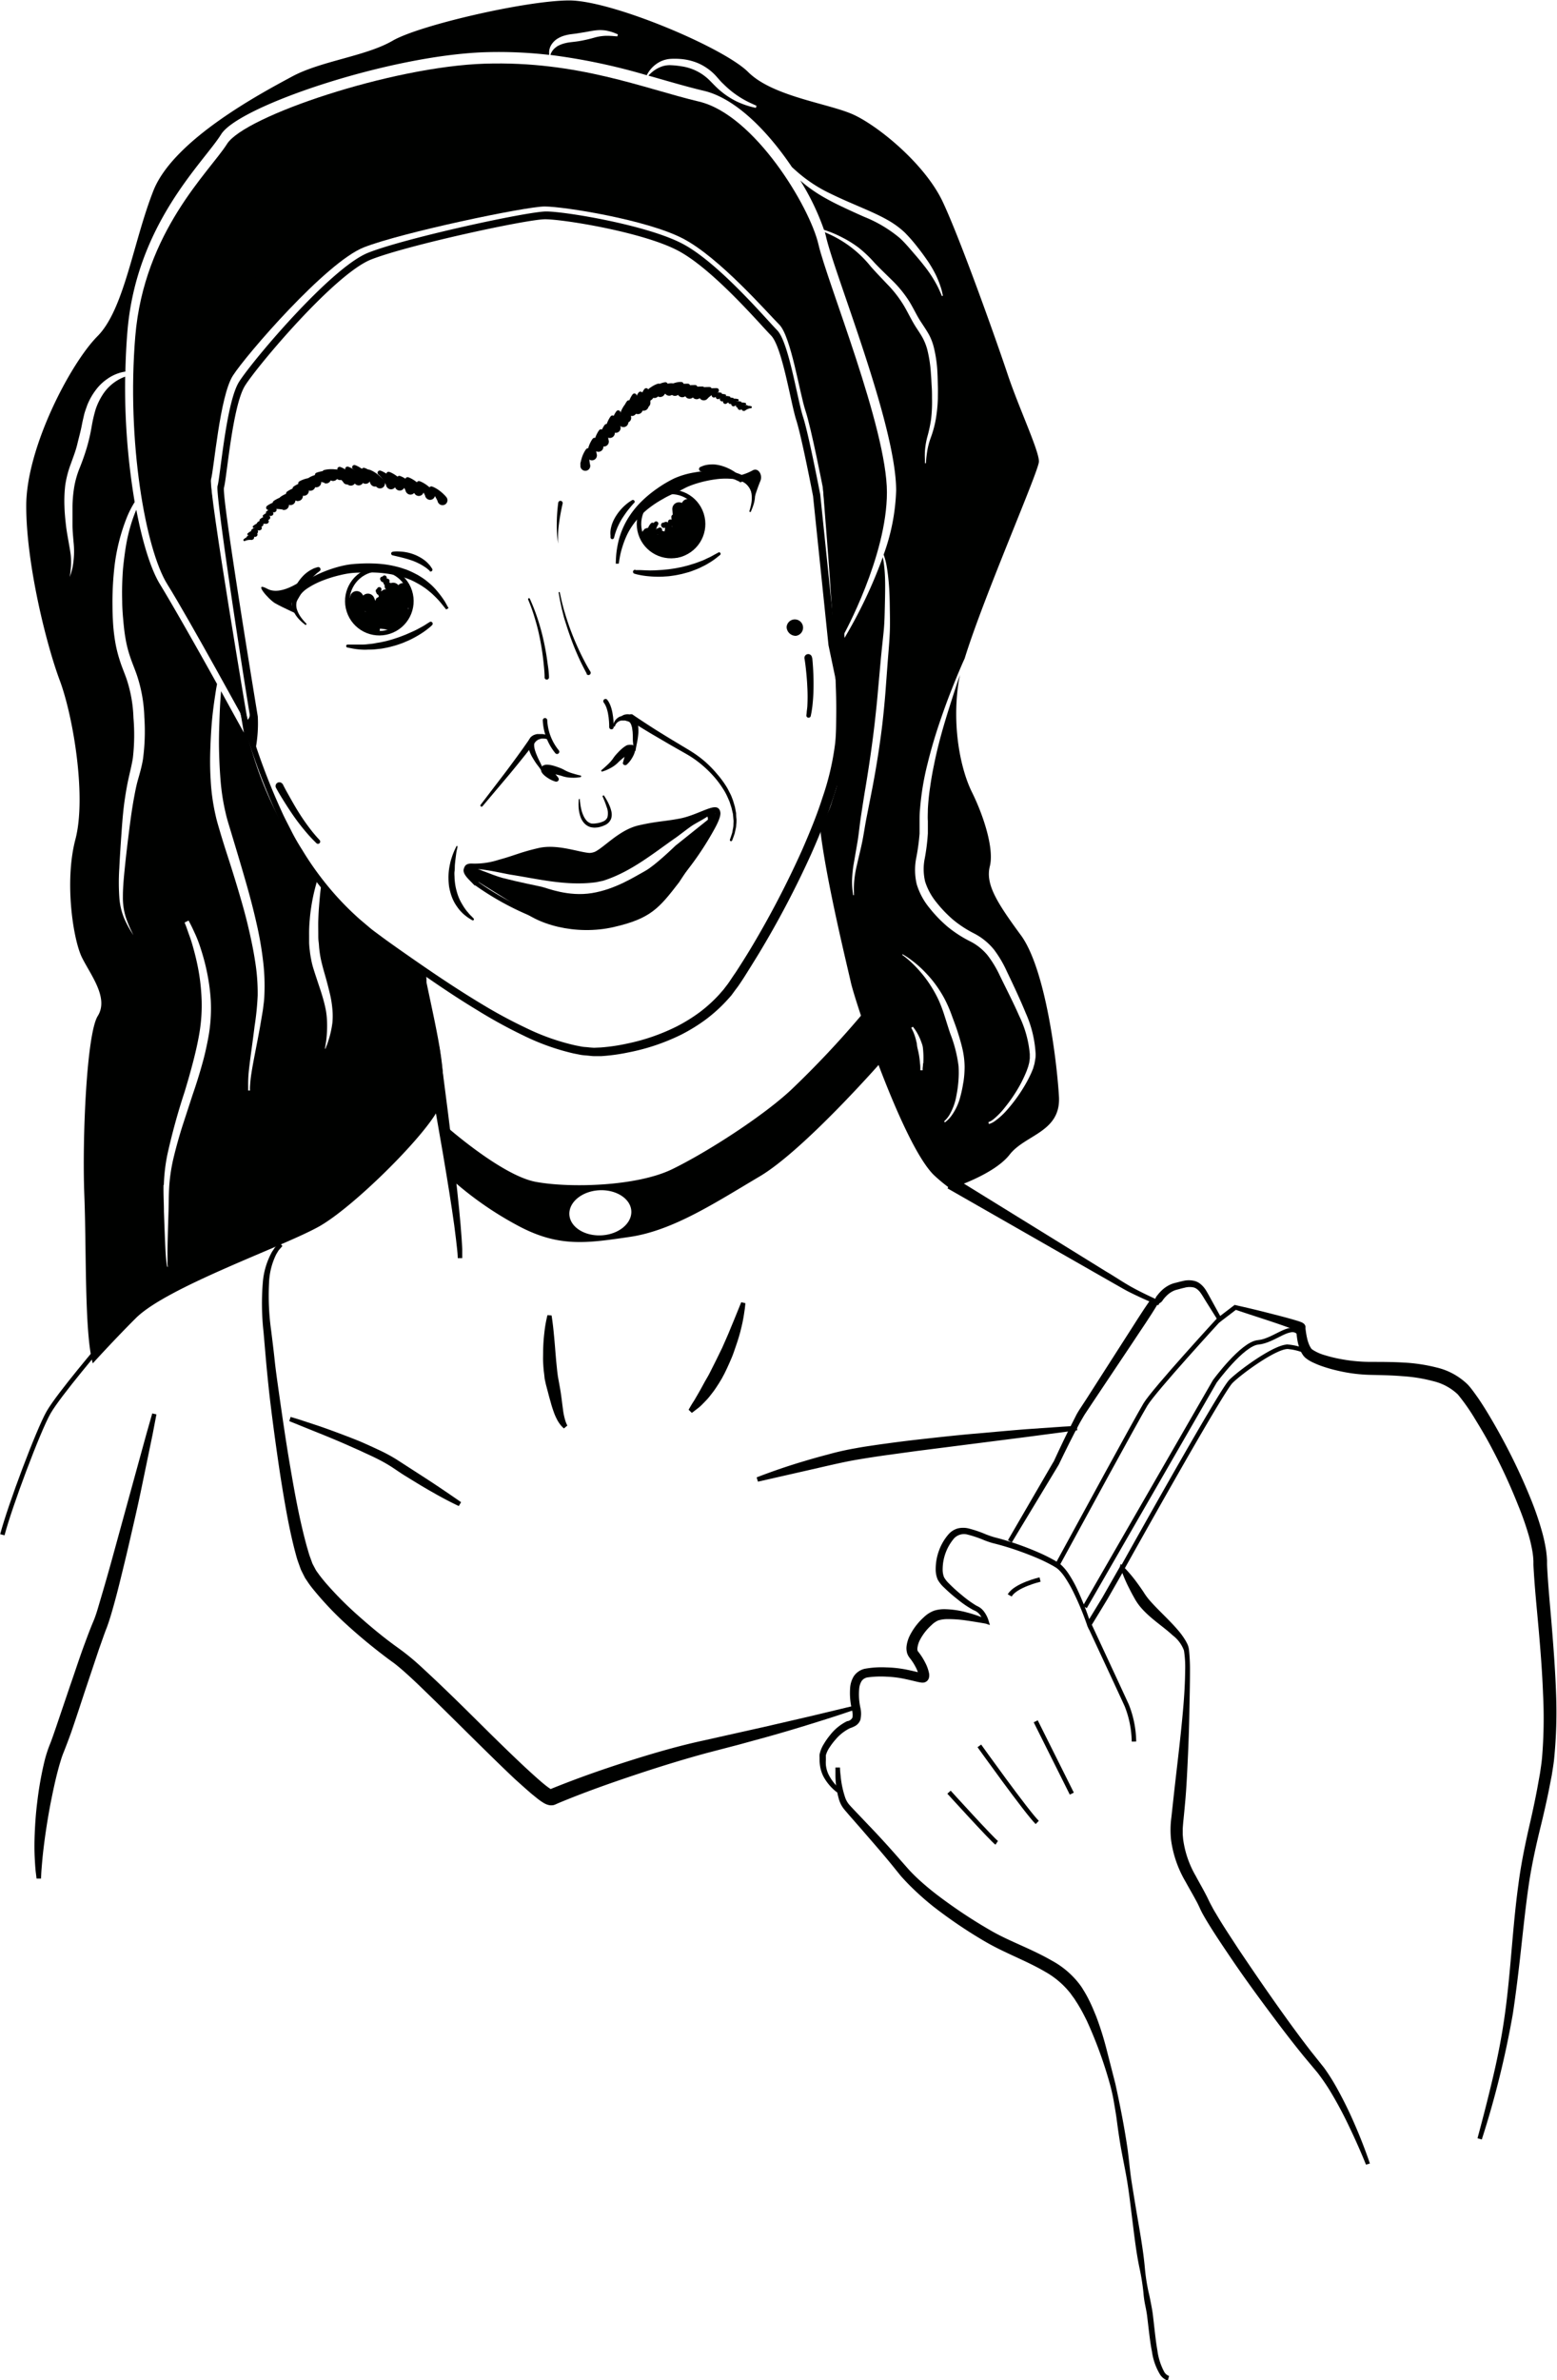<svg xmlns="http://www.w3.org/2000/svg" xmlns:xlink="http://www.w3.org/1999/xlink" viewBox="0 0 315.71 482.18"><defs><style>.cls-1,.cls-10,.cls-8,.cls-9{fill:none;}.cls-2{isolation:isolate;}.cls-3{clip-path:url(#clip-path);}.cls-4{mix-blend-mode:multiply;}.cls-5{clip-path:url(#clip-path-3);}.cls-6{clip-path:url(#clip-path-4);}.cls-7{fill:#000100;}.cls-10,.cls-8,.cls-9{stroke:#000100;}.cls-8{stroke-miterlimit:10;}.cls-8,.cls-9{stroke-width:0.91px;}.cls-10,.cls-9{stroke-linecap:round;stroke-linejoin:round;}.cls-10{stroke-width:2.72px;}</style><clipPath id="clip-path" transform="translate(-179.68 -314.8)"><rect class="cls-1" x="110" y="237.39" width="408.33" height="569.5"/></clipPath><clipPath id="clip-path-3" transform="translate(-179.68 -314.8)"><rect class="cls-1" x="101" y="230.39" width="426.33" height="577.5"/></clipPath><clipPath id="clip-path-4" transform="translate(-179.68 -314.8)"><rect class="cls-1" x="174.68" y="314.8" width="320.78" height="482.18"/></clipPath></defs><title>human5</title><g class="cls-2"><g id="Layer_1" data-name="Layer 1"><g class="cls-3"><g class="cls-3"><g class="cls-4"><g class="cls-5"><g class="cls-6"><path class="cls-7" d="M268.77,526.88s1.46,10.66,2.73,21.33c0.64,5.34,1.22,10.69,1.57,14.71,0.17,2,.28,3.7.34,4.88l0,1.88h-0.91s0-.66-0.13-1.81-0.31-2.82-.58-4.81c-0.55-4-1.4-9.28-2.3-14.57-1.8-10.58-3.78-21.13-3.78-21.13Z" transform="translate(-179.68 -314.8)"/><path class="cls-8" d="M200.53,586.87s-8.92,10.43-11,14.06-7.86,19-9.37,24.79" transform="translate(-179.68 -314.8)"/><path class="cls-7" d="M211.4,601.33l-0.79,4.12-2.24,10.82c-0.46,2.24-1,4.65-1.59,7.21s-1.2,5.25-1.87,8-1.36,5.65-2.18,8.57c-0.41,1.46-.82,2.91-1.4,4.48-0.56,1.4-1,2.77-1.53,4.21l-2.88,8.59c-0.94,2.85-1.85,5.65-2.79,8.37-0.48,1.34-1,2.72-1.51,4a18.57,18.57,0,0,0-.63,1.79c-0.19.61-.37,1.23-0.53,1.84-0.66,2.46-1.14,4.86-1.58,7.07-0.83,4.43-1.32,8.17-1.58,10.8-0.12,1.31-.21,2.35-0.25,3.06L188,695.37l-0.91,0-0.13-1.1c-0.1-.72-0.17-1.78-0.24-3.13s-0.08-3,0-4.87,0.21-4,.5-6.29a70.93,70.93,0,0,1,1.25-7.4c0.15-.65.3-1.32,0.5-2s0.46-1.46.69-2.06c0.52-1.26.94-2.54,1.41-3.89l2.82-8.32c1-2.84,1.92-5.74,3-8.62,0.53-1.43,1.08-2.92,1.68-4.33s0.95-2.72,1.37-4.14c0.85-2.85,1.66-5.68,2.42-8.43l4.12-15,2.93-10.65,1.14-4Z" transform="translate(-179.68 -314.8)"/><path class="cls-7" d="M291.52,581.29s0.25,1.45.45,3.61c0.11,1.08.22,2.33,0.32,3.66l0.17,2c0.07,0.68.14,1.38,0.21,2.07l0.13,1,0.18,1c0.13,0.69.26,1.42,0.37,2.09,0.21,1.36.34,2.61,0.49,3.65a12.49,12.49,0,0,0,.52,2.39,5.93,5.93,0,0,0,.36.84l-0.7.58-0.21-.2a4.75,4.75,0,0,1-.55-0.61,6.71,6.71,0,0,1-.67-1.07,11.15,11.15,0,0,1-.63-1.46c-0.19-.54-0.39-1.12-0.55-1.72s-0.36-1.24-.52-1.89l-0.53-2-0.24-1.12L290,593c-0.11-.75-0.15-1.5-0.19-2.23s0-1.45,0-2.14a34.83,34.83,0,0,1,.24-3.77,25.52,25.52,0,0,1,.64-3.64Z" transform="translate(-179.68 -314.8)"/><path class="cls-7" d="M330.81,578.8s0,0.4-.1,1.09-0.23,1.66-.47,2.82c-0.13.58-.27,1.2-0.44,1.86s-0.38,1.34-.59,2-0.49,1.42-.74,2.16-0.57,1.47-.89,2.19-0.65,1.45-1,2.14-0.73,1.37-1.14,2-0.79,1.24-1.22,1.79-0.81,1.07-1.23,1.51-0.8.84-1.15,1.18-0.7.6-1,.82c-0.55.44-.88,0.67-0.88,0.67l-0.65-.63s0.18-.36.53-0.93c0.16-.3.4-0.62,0.63-1s0.49-.85.78-1.34,0.57-1,.89-1.59,0.63-1.17,1-1.78,0.66-1.27,1-1.92,0.67-1.34,1-2l1-2.05,0.88-2c0.29-.65.56-1.29,0.8-1.9s0.49-1.18.71-1.71l1.45-3.57Z" transform="translate(-179.68 -314.8)"/><path class="cls-7" d="M373,553.27L393.63,566l10.3,6.37c1.72,1,3.42,2.17,5.14,3.13s3.57,1.83,5.39,2.67l-0.58.21h0a1.66,1.66,0,0,1,.46-1.15,8,8,0,0,1,.8-0.91,6.3,6.3,0,0,1,2.06-1.38,5.58,5.58,0,0,1,.61-0.2l0.55-.14c0.36-.09.72-0.19,1.11-0.27a4.86,4.86,0,0,1,2.53,0,3.25,3.25,0,0,1,1.18.66,4.79,4.79,0,0,1,.85.94c0.24,0.34.43,0.69,0.61,1l0.55,1,2.15,3.91-0.66-.13,3.17-2.42,0.18-.14,0.22,0.06h0q3.2,0.71,6.38,1.52c2.13,0.55,4.22,1.06,6.38,1.73l0.42,0.15,0.24,0.1,0.15,0.08,0.11,0.07a1.29,1.29,0,0,1,.22.19,1.14,1.14,0,0,1,.24.46v0.05l0,0.14,0,0.28,0.06,0.42c0.07,0.53.15,1,.27,1.52a7.56,7.56,0,0,0,.44,1.36,4.52,4.52,0,0,0,.31.57c0,0.06.14,0.2,0.15,0.2a0.58,0.58,0,0,0,.16.15,9,9,0,0,0,2.56,1.15,27.52,27.52,0,0,0,3,.74,33.19,33.19,0,0,0,6.25.61c2.16,0,4.39,0,6.62.13a34.28,34.28,0,0,1,6.74,1,13.43,13.43,0,0,1,6.36,3.48c0.21,0.23.46,0.52,0.61,0.71s0.34,0.44.52,0.68c0.35,0.47.67,0.93,1,1.39q0.94,1.39,1.8,2.81c1.15,1.89,2.24,3.81,3.28,5.75a119.78,119.78,0,0,1,5.63,12,62.12,62.12,0,0,1,2.17,6.33,32,32,0,0,1,.76,3.33c0.11,0.57.17,1.15,0.23,1.73l0.06,0.89,0,0.8c0.2,4.29.65,8.64,1,13s0.68,8.73.83,13.12a96.05,96.05,0,0,1-.39,13.25c-0.11,1.11-.31,2.21-0.48,3.33l-0.63,3.22c-0.44,2.16-.93,4.3-1.44,6.43-1.05,4.25-2,8.43-2.62,12.72s-1.07,8.6-1.55,12.95-1,8.69-1.65,13a189.31,189.31,0,0,1-6.3,25.48l-0.87-.25c1.14-4.21,2.22-8.43,3.21-12.66s1.81-8.5,2.39-12.8c1.17-8.6,1.5-17.32,2.7-26,0.56-4.36,1.49-8.71,2.47-12.94,0.48-2.12.93-4.24,1.33-6.36l0.58-3.21c0.14-1,.32-2.09.41-3.15a96.67,96.67,0,0,0,.2-12.89c-0.16-4.32-.5-8.65-0.88-13s-0.84-8.67-1.07-13.1l0-.83-0.05-.74c-0.05-.5-0.11-1-0.21-1.51a29.37,29.37,0,0,0-.71-3,59.69,59.69,0,0,0-2.11-6A116.86,116.86,0,0,0,482.08,608c-1-1.9-2.1-3.77-3.23-5.6a41.4,41.4,0,0,0-3.57-5.11,10.92,10.92,0,0,0-5-2.69,31.65,31.65,0,0,0-6.16-1c-2.12-.18-4.26-0.22-6.46-0.27a32.06,32.06,0,0,1-6.73-.85,29.63,29.63,0,0,1-3.28-.94,16.55,16.55,0,0,1-1.63-.67,7.07,7.07,0,0,1-1.65-1,3.46,3.46,0,0,1-.41-0.44,5.37,5.37,0,0,1-.31-0.47,6.9,6.9,0,0,1-.42-0.9,9.52,9.52,0,0,1-.48-1.77c-0.1-.58-0.16-1.16-0.21-1.71l0-.39v-0.12a0.11,0.11,0,0,0,0-.06V584a1.51,1.51,0,0,0,.2.37,0.65,0.65,0,0,0,.14.12h0l0,0-0.13-.07-0.34-.14c-4-1.53-8.22-2.78-12.33-4.19l0.39-.08-3.17,2.42-0.39.31-0.28-.44-2.37-3.78c-0.39-.62-0.78-1.31-1.16-1.83a3.51,3.51,0,0,0-.65-0.69,2,2,0,0,0-.76-0.39,3.89,3.89,0,0,0-1.88.08c-0.34.07-.7,0.17-1.06,0.27l-0.53.14a3.85,3.85,0,0,0-.45.15,4.91,4.91,0,0,0-1.6,1.11,6.69,6.69,0,0,0-.67.77,1.81,1.81,0,0,1-.76.72h0l-0.19.38-0.39-.17c-1.87-.79-3.71-1.61-5.54-2.53-0.92-.46-1.8-1-2.67-1.48l-2.63-1.5-10.51-6-21-12Z" transform="translate(-179.68 -314.8)"/><path class="cls-7" d="M352.86,661.21l-2.13.72c-1.38.47-3.43,1.12-6,1.92s-5.78,1.78-9.44,2.8l-5.84,1.6-6.48,1.69c-4.46,1.21-9.28,2.68-14.32,4.36s-10.38,3.55-15.66,5.75l-0.46.2-0.21.1-0.38.14-0.07,0a2.26,2.26,0,0,1-.86,0,3.5,3.5,0,0,1-1-.39c-0.22-.12-0.41-0.25-0.59-0.37-0.71-.48-1.29-1-1.88-1.46-1.17-1-2.28-2-3.39-3-2.21-2.07-4.39-4.21-6.58-6.36-4.37-4.3-8.78-8.71-13.25-13-1.12-1.06-2.25-2.11-3.4-3.09-0.58-.49-1.12-0.94-1.74-1.38s-1.25-.92-1.89-1.41c-2.51-1.92-4.91-3.92-7.2-6a66.15,66.15,0,0,1-6.44-6.7c-0.49-.59-1-1.21-1.43-1.84l-0.67-1-0.08-.12,0-.06a0.67,0.67,0,0,1-.1-0.17l-0.13-.25-0.25-.5-0.25-.5c-0.08-.18-0.15-0.38-0.22-0.58l-0.42-1.17c-0.28-.79-0.43-1.47-0.64-2.21-0.75-2.89-1.32-5.72-1.82-8.51s-0.94-5.51-1.34-8.16c-0.78-5.31-1.46-10.33-2-15-0.25-2.33-.48-4.56-0.67-6.69s-0.35-4.11-.52-6a52.1,52.1,0,0,1-.14-9.94,15.26,15.26,0,0,1,1.87-6.24l0.57-.85,0.51-.55,0.42-.44,0.61,0.67-0.35.4-0.43.49-0.47.78a14.16,14.16,0,0,0-1.47,5.85,51.06,51.06,0,0,0,.44,9.67c0.23,1.86.49,3.91,0.71,6s0.55,4.32.87,6.62c0.66,4.61,1.37,9.61,2.27,14.87s1.89,10.82,3.41,16.33c0.21,0.66.39,1.41,0.62,2l0.33,0.91c0.06,0.15.1,0.3,0.17,0.46l0.26,0.49,0.26,0.49,0.13,0.25s0.09,0.15,0-.05l0,0.05L243.8,633l0.62,0.86c0.44,0.57.88,1.13,1.36,1.68a70.84,70.84,0,0,0,6.27,6.33c2.24,2,4.61,4,7,5.78,0.6,0.45,1.23.9,1.86,1.36s1.32,1,1.93,1.5c1.23,1,2.39,2.09,3.54,3.16,4.6,4.27,9,8.69,13.37,13,2.19,2.14,4.36,4.25,6.54,6.28,1.09,1,2.18,2,3.27,2.93,0.54,0.45,1.1.91,1.62,1.25l0.35,0.22c0.09,0.06.2,0.08,0,0a1.09,1.09,0,0,0-.32,0,1,1,0,0,0-.26.05l0.07,0-0.25.09,0.29-.13,0.55-.24c5.52-2.23,10.84-4.07,16-5.7s10-3,14.63-4l12.43-2.78,9.56-2.21,8.32-2Z" transform="translate(-179.68 -314.8)"/><path class="cls-7" d="M238.61,601.85l1.6,0.48,4.17,1.37c1.72,0.59,3.71,1.32,5.84,2.14,1.06,0.41,2.16.83,3.26,1.32s2.21,1,3.32,1.52a33.16,33.16,0,0,1,3.26,1.77l2.93,1.89c1.9,1.23,3.67,2.36,5.18,3.37,3,2,5,3.41,5,3.41l-0.46.78s-2.21-1-5.37-2.82c-1.59-.89-3.41-2-5.33-3.19-1-.6-1.95-1.28-2.93-1.92a31.77,31.77,0,0,0-3.05-1.71c-1.06-.54-2.15-1-3.22-1.52l-3.18-1.41c-2.07-.9-4-1.69-5.7-2.37l-5.6-2.26Z" transform="translate(-179.68 -314.8)"/><path class="cls-7" d="M398.12,604.55l-10.2,1.35-22.43,2.86-6.07.83c-2,.28-4,0.59-5.84.9s-3.62.7-5.37,1.09l-4.84,1.11-10,2.27-0.27-.86s1-.4,2.66-1,4.14-1.46,7.11-2.33c1.48-.45,3.1-0.9,4.82-1.35a56.15,56.15,0,0,1,5.5-1.23q1.44-.27,2.92-0.48c1-.15,2-0.3,3-0.43,2-.28,4.06-0.54,6.11-0.78,4.1-.46,8.19-0.92,12-1.25s7.43-.67,10.51-0.91l7.45-.52,2.83-.16Z" transform="translate(-179.68 -314.8)"/><path class="cls-7" d="M354.55,520.22a193.73,193.73,0,0,1-14.45,15.36c-5.67,5.3-17,12.62-24.14,16.09s-20.67,3.84-27.62,2.56-18.29-11.34-18.29-11.34l0.73,10.42A69,69,0,0,0,284.51,563c8.41,4.57,14.08,3.66,22.86,2.38s17.37-6.95,26.34-12.25,24.69-23.23,24.69-23.23-3.29-10.61-3.84-9.69m-52.87,44.85c-3.48.2-6.42-1.68-6.56-4.2s2.56-4.73,6-4.93,6.42,1.68,6.56,4.2-2.56,4.73-6,4.93" transform="translate(-179.68 -314.8)"/><path class="cls-7" d="M456.66,753.33c-1.05-2.62-2.22-5.22-3.44-7.77a79.86,79.86,0,0,0-4-7.42c-0.74-1.19-1.54-2.33-2.38-3.43l-2.72-3.25c-1.82-2.23-3.57-4.48-5.29-6.76-3.43-4.56-6.82-9.15-10-13.89-1.6-2.37-3.19-4.73-4.68-7.23-0.37-.64-0.74-1.26-1.08-2s-0.61-1.31-.93-1.87c-0.64-1.2-1.37-2.43-2.07-3.71a22.64,22.64,0,0,1-2.94-8.49,18.94,18.94,0,0,1,.07-4.55l0.46-4.22c0.62-5.64,1.34-11.28,1.85-16.94,0.26-2.83.45-5.66,0.48-8.49a21.7,21.7,0,0,0-.24-4.14,6.82,6.82,0,0,0-2.28-3.07c-2-1.86-4.49-3.35-6.5-5.69a11.29,11.29,0,0,1-1.3-1.91c-0.35-.62-0.69-1.24-1-1.88a28.59,28.59,0,0,1-1.71-4h0.78l-3.29,5.76c-0.13.23-.28,0.49-0.43,0.73l-0.43.71-0.86,1.42-1.73,2.83-0.51.84L400.1,644h0a57.88,57.88,0,0,0-2.8-6.73,25.86,25.86,0,0,0-1.81-3.11,9.12,9.12,0,0,0-1.11-1.32,4.25,4.25,0,0,0-.62-0.49c-0.26-.15-0.53-0.33-0.79-0.46a34,34,0,0,0-3.25-1.56c-1.12-.47-2.25-0.9-3.4-1.31s-2.31-.78-3.47-1.11c-0.59-.17-1.16-0.32-1.76-0.47s-1.23-.38-1.81-0.6a23,23,0,0,0-3.38-1.15,2.75,2.75,0,0,0-2.77.77,9.73,9.73,0,0,0-2.31,6.31,4.16,4.16,0,0,0,.28,1.55,5.53,5.53,0,0,0,1,1.27,32.45,32.45,0,0,0,2.68,2.42,22.51,22.51,0,0,0,2.89,2.08,4.54,4.54,0,0,1,.88.51,3.74,3.74,0,0,1,.72.77,6,6,0,0,1,.88,1.8l0.25,0.84-0.83-.28h0c-1.34-.24-2.7-0.46-4-0.65a25.2,25.2,0,0,0-3.94-.27,6.38,6.38,0,0,0-1.72.27,4.51,4.51,0,0,0-1.35.94,10.65,10.65,0,0,0-2.31,2.94,4.82,4.82,0,0,0-.53,1.59,1.57,1.57,0,0,0,0,.6,0.73,0.73,0,0,0,.09.19l0,0,0.08,0.1,0.18,0.23a12.62,12.62,0,0,1,1.19,1.91,8,8,0,0,1,.81,2.25,2.06,2.06,0,0,1-.07,1,1.3,1.3,0,0,1-.83.79,1.17,1.17,0,0,1-.27.05h-0.34a9.77,9.77,0,0,1-1.18-.23c-0.68-.16-1.34-0.32-2-0.46a21.48,21.48,0,0,0-3.93-.51,19.8,19.8,0,0,0-3.88.15,1.82,1.82,0,0,0-1.17.72,3.51,3.51,0,0,0-.5,1.55,12.65,12.65,0,0,0,.24,3.87,5.45,5.45,0,0,1,0,2.44,2.31,2.31,0,0,1-1,1.22,5.49,5.49,0,0,1-1.1.48,9,9,0,0,0-2.94,2.31,12.62,12.62,0,0,0-1.19,1.56,5.37,5.37,0,0,0-.77,1.62,3.19,3.19,0,0,0,0,.43v0.51a8.05,8.05,0,0,0,0,1,6,6,0,0,0,.48,1.82,9.25,9.25,0,0,0,2.38,3.07l-0.58.7a10,10,0,0,1-2.81-3.3,7.19,7.19,0,0,1-.66-2.14,9.23,9.23,0,0,1-.09-1.1v-0.53a4.39,4.39,0,0,1,0-.6,6.37,6.37,0,0,1,.87-2.15,14.07,14.07,0,0,1,1.25-1.78,9.86,9.86,0,0,1,3.46-2.83,1.36,1.36,0,0,0,1.09-.74,4.37,4.37,0,0,0-.12-1.66,14.33,14.33,0,0,1-.35-4.36,5.24,5.24,0,0,1,.75-2.36,3.67,3.67,0,0,1,2.21-1.5,19,19,0,0,1,4.37-.28,23.52,23.52,0,0,1,4.29.49c0.69,0.14,1.38.3,2,.45,0.3,0.07.71,0.15,0.85,0.17h0.05l-0.14,0a0.78,0.78,0,0,0-.48.44c-0.05.18,0,.07,0,0a6.48,6.48,0,0,0-.62-1.62,10.8,10.8,0,0,0-1-1.59l-0.14-.18-0.08-.1-0.12-.17a2.83,2.83,0,0,1-.37-0.73,3.59,3.59,0,0,1-.13-1.44,6.77,6.77,0,0,1,.74-2.33,12.69,12.69,0,0,1,2.76-3.55,6.12,6.12,0,0,1,2.08-1.33,7,7,0,0,1,2.36-.3,18.53,18.53,0,0,1,4.27.65,25.73,25.73,0,0,1,4,1.38h0l-0.57.56a5.16,5.16,0,0,0-.78-1.47,2.81,2.81,0,0,0-.56-0.55,3.41,3.41,0,0,0-.72-0.38,20.34,20.34,0,0,1-3.15-2.12,33.93,33.93,0,0,1-2.83-2.46,6.43,6.43,0,0,1-1.28-1.6,5.18,5.18,0,0,1-.41-2,10.92,10.92,0,0,1,.65-3.84,10.44,10.44,0,0,1,2-3.4,3.85,3.85,0,0,1,1.86-1.14,4.69,4.69,0,0,1,2.11,0,23.76,23.76,0,0,1,3.59,1.22c0.56,0.21,1.13.42,1.68,0.57s1.2,0.31,1.79.49q1.79,0.52,3.54,1.15t3.46,1.37a34.71,34.71,0,0,1,3.37,1.66c0.28,0.16.53,0.32,0.79,0.48a5.35,5.35,0,0,1,.81.66,10.29,10.29,0,0,1,1.24,1.51,24.08,24.08,0,0,1,1.84,3.29,59,59,0,0,1,2.7,6.92h0l-0.82-.1,1.73-2.83,0.86-1.41,0.43-.71c0.15-.24.27-0.45,0.41-0.7l3.29-5.76h0l0.18-.61,0.6,0.6a28.62,28.62,0,0,1,2.78,3.3c0.42,0.57.83,1.16,1.23,1.75a13.34,13.34,0,0,0,1.14,1.59c1.72,2,3.9,3.89,5.82,6.12a14.88,14.88,0,0,1,1.35,1.8,9.61,9.61,0,0,1,.57,1,5.75,5.75,0,0,1,.22.56,4.52,4.52,0,0,1,.13.62,37.62,37.62,0,0,1,.21,4.37c0,2.87-.08,5.72-0.13,8.57s-0.15,5.71-.28,8.56-0.26,5.7-.49,8.55c-0.12,1.42-.26,2.84-0.4,4.27-0.08.73-.13,1.35-0.17,2v1c0,0.33.05,0.65,0.07,1a20,20,0,0,0,2.57,7.55c0.65,1.23,1.37,2.45,2.05,3.77,0.37,0.69.64,1.33,1,2s0.62,1.18,1,1.78c1.4,2.41,3,4.78,4.53,7.14,3.16,4.71,6.37,9.39,9.69,14,1.65,2.3,3.35,4.59,5.07,6.81l2.68,3.36a40.62,40.62,0,0,1,2.35,3.67,81.06,81.06,0,0,1,3.83,7.72q1.72,3.93,3.11,8Z" transform="translate(-179.68 -314.8)"/><path class="cls-7" d="M350,672.88s0,0.57.13,1.65a19.12,19.12,0,0,0,.95,4.5,4.6,4.6,0,0,0,.68,1.23c0.32,0.39.76,0.84,1.17,1.28l2.76,2.9c2,2.07,4.18,4.45,6.51,7.12l1.76,2c0.59,0.63,1.22,1.27,1.9,1.9a55.39,55.39,0,0,0,4.44,3.67A101.5,101.5,0,0,0,380.75,706c3.71,2.12,8,3.57,12.22,6a17.63,17.63,0,0,1,5.66,4.85l0.28,0.39c0.13,0.18.17,0.26,0.26,0.4l0.46,0.75c0.31,0.53.62,1.09,0.88,1.63,0.55,1.08,1,2.2,1.46,3.32a62.45,62.45,0,0,1,2.13,6.81l1.74,6.79c1,4.57,1.87,9,2.5,13.39,0.29,2.18.46,4.35,0.79,6.44s0.67,4.14,1,6.13c0.68,4,1.36,7.73,1.68,11.24a38.9,38.9,0,0,0,.76,5c0.19,0.77.34,1.55,0.48,2.27s0.29,1.52.38,2.22c0.35,2.87.57,5.33,0.93,7.32a12.59,12.59,0,0,0,1.37,4.32,1.86,1.86,0,0,0,1,.87l-0.24.88-0.13,0a1.93,1.93,0,0,1-.37-0.16,3.07,3.07,0,0,1-1.08-1,12.26,12.26,0,0,1-1.65-4.67c-0.41-2-.65-4.55-1-7.36-0.1-.71-0.23-1.37-0.39-2.13a19.61,19.61,0,0,1-.33-2.35,45.29,45.29,0,0,0-.79-5C410,770.83,409.6,767,409.09,763c-0.25-2-.49-4.06-0.83-6.15s-0.79-4.21-1.19-6.37-0.71-4.38-1-6.61c-0.16-1.12-.36-2.24-0.55-3.36s-0.44-2.21-.74-3.34a86.65,86.65,0,0,0-4.73-13c-0.5-1-1-2-1.61-3-0.28-.5-0.6-0.93-0.88-1.41L397,719c-0.08-.11-0.18-0.28-0.23-0.33l-0.25-.31a17.26,17.26,0,0,0-4.91-4.11c-3.82-2.24-8.18-3.79-12.1-6.07a96.1,96.1,0,0,1-10.65-7.2,57.62,57.62,0,0,1-4.5-4c-0.69-.68-1.35-1.39-2-2.11l-1.7-2.1c-2.2-2.71-4.35-5.12-6.21-7.29l-2.63-3c-0.41-.49-0.79-0.9-1.17-1.4a5.9,5.9,0,0,1-.82-1.63,18.42,18.42,0,0,1-.75-4.86c0-1.12,0-1.72,0-1.72H350Z" transform="translate(-179.68 -314.8)"/><path class="cls-8" d="M390.57,634.79s-5,1.17-6.15,3.22" transform="translate(-179.68 -314.8)"/><path class="cls-8" d="M372.11,677.87s8.79,9.67,9.67,10.26" transform="translate(-179.68 -314.8)"/><path class="cls-8" d="M378.26,668.49S387.93,682,390,684" transform="translate(-179.68 -314.8)"/><line class="cls-8" x1="210.01" y1="348.71" x2="217.33" y2="363.36"/><path class="cls-8" d="M400.53,643.88s6.15,13.19,7.62,16.41a20.56,20.56,0,0,1,1.46,7.32" transform="translate(-179.68 -314.8)"/><path class="cls-8" d="M407.27,632.45s19.92-35.75,22-37.8,9.38-7.33,11.72-7a12.25,12.25,0,0,1,3.82,1.06" transform="translate(-179.68 -314.8)"/><path class="cls-8" d="M399.65,640.36L426,594.65s5.57-7.62,8.79-7.91,6.45-3.81,8.2-2" transform="translate(-179.68 -314.8)"/><path class="cls-8" d="M426.95,582s-13.23,14.38-15,17.31-14.36,26.08-14.36,26.08l-3.52,6.45" transform="translate(-179.68 -314.8)"/><path class="cls-7" d="M414.49,578.87c-1.64,2.77-3.5,5.4-5.26,8.09l-5.35,8-2.67,4-1.33,2c-0.24.34-.42,0.65-0.62,1l-0.58,1c-1.52,2.8-2.94,5.69-4.33,8.58l0,0v0l-9.51,15.74-0.78-.46,9.24-15.9,0,0.05c1.35-2.93,2.72-5.84,4.22-8.72L398,601.3c0.21-.36.43-0.75,0.65-1.07l1.31-2,2.6-4.06,5.21-8.13c1.76-2.7,3.42-5.46,5.29-8.07Z" transform="translate(-179.68 -314.8)"/><path class="cls-7" d="M386.74,504.34c-5-6.8-7.26-10.43-6.35-14.06s-1.36-10.43-3.63-15-4.08-13.15-2.72-22.22c0.07-.45.18-1,0.31-1.55-0.37,1-.76,2.2-1.18,3.48-0.64,2-1.37,4.23-2.09,6.69s-1.43,5.15-2,8c-0.3,1.43-.57,2.91-0.78,4.43a45.48,45.48,0,0,0-.48,4.64c0,0.79-.06,1.58,0,2.38l0,1.23c0,0.42,0,.81,0,1.26a41.27,41.27,0,0,1-.63,5.09,10.88,10.88,0,0,0,.08,4.7,12.73,12.73,0,0,0,2.28,4.18,25.23,25.23,0,0,0,3.43,3.57,22.83,22.83,0,0,0,4.13,2.7,12.67,12.67,0,0,1,4.13,3.33,23.19,23.19,0,0,1,2.58,4.37c1.39,2.9,2.72,5.72,3.85,8.48a23.18,23.18,0,0,1,2,8.26c0,0.34,0,.68-0.06,1l-0.17,1-0.29,1-0.34.82a26.89,26.89,0,0,1-1.59,3,31.61,31.61,0,0,1-3.24,4.42,14.28,14.28,0,0,1-2.61,2.4,3.92,3.92,0,0,1-.85.46l-0.32.11-0.1-.38,0.27-.11a3.5,3.5,0,0,0,.73-0.46,14.92,14.92,0,0,0,2.37-2.45,30.75,30.75,0,0,0,3-4.44,26.05,26.05,0,0,0,1.39-2.94l0.3-.84,0.21-.8,0.12-.86,0-.89a22,22,0,0,0-2.15-7.73c-1.17-2.68-2.6-5.43-4-8.32a21.67,21.67,0,0,0-2.44-4,11.07,11.07,0,0,0-3.67-2.87,24.46,24.46,0,0,1-4.4-2.87,26.77,26.77,0,0,1-3.69-3.82,13.83,13.83,0,0,1-2.58-4.8,12.58,12.58,0,0,1-.08-5.41,43.42,43.42,0,0,0,.66-4.86c0-.38,0-0.81,0-1.21v-1.23c0-.84,0-1.67.09-2.49a54.38,54.38,0,0,1,1.54-9.26c0.71-2.89,1.51-5.57,2.33-8s1.63-4.67,2.4-6.62,1.46-3.64,2.05-5c0.26-.62.51-1.17,0.73-1.65,3.93-12.72,15.06-38,15.06-39.91,0-2.27-4.08-10.88-6.35-17.68s-9.52-27.21-13.15-34.92-13.15-15.42-18.14-17.68-16.32-3.63-21.31-8.61-27.66-14.51-36.28-14.51-30.38,5-35.82,8.16-14.51,4.08-20.4,7.26-24,12.7-28.11,23.13-5.89,24-11.34,29.48S185,405.49,185,417.28s4.08,28.11,6.8,35.37,5.44,23.58,3.17,32.19-0.45,20.41,1.36,24,5.44,8.16,3.17,11.79-3.17,24.94-2.72,36.28c0.44,11.11,0,27.88,1.71,34.09,3-3.29,6.18-6.62,8.72-9.15,6.35-6.35,29.93-14.51,37.18-18.59s22.67-19.5,24.49-24.49-0.45-14.06-2.72-24.94c0-.12,0-1.15-0.07-1.26-2.45-1.79-2.54-2.4-4.92-4.18a96.64,96.64,0,0,1-16.26-15l-0.19,1.43c-0.13.93-.24,2.26-0.37,3.86-0.06.8-.1,1.66-0.13,2.57s0,1.87,0,2.86c0,0.49,0,1,.07,1.5s0.07,1,.14,1.52a20.38,20.38,0,0,0,.55,3c0.24,1,.57,2.07.85,3.09s0.54,2.05.78,3.06a21.62,21.62,0,0,1,.47,3,14.68,14.68,0,0,1,0,2.72,20.15,20.15,0,0,1-.9,3.89c-0.14.46-.29,0.8-0.37,1l-0.14.37-0.1,0,0.23-1.47A23.82,23.82,0,0,0,246,522a17.16,17.16,0,0,0-.24-2.51,28.17,28.17,0,0,0-.68-2.75c-0.28-1-.62-1.94-0.95-2.95s-0.67-2-1-3.1a15.26,15.26,0,0,1-.38-1.65c-0.11-.55-0.2-1.1-0.25-1.65a15.34,15.34,0,0,1-.14-1.63c0-.54,0-1.07,0-1.58a29.2,29.2,0,0,1,.12-3c0.07-.94.18-1.83,0.31-2.64,0.24-1.63.57-3,.8-3.89s0.42-1.45.42-1.45l0.86,0.2a73.29,73.29,0,0,1-14-26.1c-5.53-17.57-9-57.71-9-57.71l-0.09-1.13a29.89,29.89,0,0,1-.51,3.07c-0.59,1.95,7.86,51.69,7.86,51.69s-2-3.61-4.63-8.4l-0.16,2.25c-0.07,1.14-.13,2.52-0.18,4.1s-0.11,3.37-.07,5.31,0.12,4,.3,6.24a43.87,43.87,0,0,0,1.05,6.81c0.25,1.14.64,2.35,1,3.55l1.1,3.65c0.74,2.46,1.49,5,2.2,7.5s1.38,5.07,1.95,7.61a69.42,69.42,0,0,1,1.32,7.52,41.66,41.66,0,0,1,.27,7.18,15.72,15.72,0,0,1-.15,1.69c-0.07.55-.12,1.11-0.22,1.63l-0.51,3c-0.7,3.87-1.39,7.07-1.73,9.31-0.18,1.12-.25,2-0.29,2.62s0,0.93,0,.93H230l0-.94a25.7,25.7,0,0,1,.1-2.67c0.22-2.3.72-5.52,1.2-9.41a57,57,0,0,0,.63-6.23,40.22,40.22,0,0,0-.52-6.92c-0.36-2.39-.89-4.85-1.48-7.33s-1.32-5-2.06-7.48-1.54-5-2.33-7.43q-0.59-1.84-1.14-3.67c-0.35-1.22-.73-2.39-1-3.64a41.43,41.43,0,0,1-1-7.15c-0.15-2.28-.14-4.43-0.07-6.41s0.17-3.79.31-5.39,0.32-3,.48-4.12,0.3-2,.4-2.64l0.17-.92c-3.92-7.06-9-16-11.5-20.09-1.84-2.94-3.57-8.36-4.87-15.21-0.24.54-.51,1.24-0.8,2.09a35.05,35.05,0,0,0-1.11,4.19c-0.32,1.65-.57,3.53-0.78,5.59a63.21,63.21,0,0,0-.17,6.68c0,1.15.09,2.45,0.2,3.66s0.23,2.49.45,3.74a23.64,23.64,0,0,0,.92,3.73c0.4,1.23.94,2.47,1.41,3.83a29.66,29.66,0,0,1,1.51,8.52,42.45,42.45,0,0,1-.29,8.57c-0.24,1.43-.63,2.78-1,4.07s-0.6,2.58-.84,3.85c-0.46,2.55-.78,5.06-1.08,7.45s-0.56,4.65-.77,6.74-0.38,4-.37,5.68a13.12,13.12,0,0,0,.63,4.28,25.45,25.45,0,0,0,1.07,2.62l0.43,0.91-0.53-.86a20.33,20.33,0,0,1-1.33-2.54,13.62,13.62,0,0,1-1-4.38,43.58,43.58,0,0,1,0-5.79c0.1-2.11.25-4.39,0.42-6.8s0.35-5,.76-7.6c0.2-1.32.44-2.66,0.74-4s0.63-2.65.83-3.94a40.84,40.84,0,0,0,.12-8.14,27.56,27.56,0,0,0-1.41-7.91c-0.44-1.25-1-2.53-1.41-3.88a26,26,0,0,1-.95-4.05,35.44,35.44,0,0,1-.4-4c-0.08-1.32-.08-2.49-0.09-3.75a65.24,65.24,0,0,1,.39-6.88,39.28,39.28,0,0,1,2.48-10,20,20,0,0,1,1.27-2.63c0.15-.26.27-0.45,0.37-0.6a140.59,140.59,0,0,1-1.93-25.41,7.83,7.83,0,0,0-1.07.46,9.17,9.17,0,0,0-3.49,3.19,13.36,13.36,0,0,0-1.4,2.88,28.58,28.58,0,0,0-.84,3.6,36.32,36.32,0,0,1-.94,4.11c-0.4,1.38-.9,2.78-1.42,4.09a18.75,18.75,0,0,0-1.15,3.89,26.73,26.73,0,0,0-.37,4c0,1.35,0,2.59,0,3.8s0.13,2.36.21,3.43a17.36,17.36,0,0,1-.21,5.24,11.56,11.56,0,0,1-.4,1.41l-0.17.49,0.08-.51c0.06-.33.11-0.82,0.16-1.43a13.15,13.15,0,0,0,0-2.21c-0.07-.85-0.26-1.8-0.44-2.85s-0.41-2.21-.55-3.44-0.28-2.57-.31-3.9a27.82,27.82,0,0,1,.16-4.26,20.86,20.86,0,0,1,1.12-4.3c0.48-1.36,1-2.65,1.32-4s0.68-2.59.93-3.92c0.12-.65.28-1.3,0.44-2s0.41-1.28.61-1.9a13.15,13.15,0,0,1,1.81-3.22,9.68,9.68,0,0,1,2.26-2.17,8.53,8.53,0,0,1,2.14-1.12,7.4,7.4,0,0,1,1.5-.38h0.06c0.06-2.72.19-5.45,0.42-8.18,1.81-21.77,15.42-34.16,19-39.9s34.16-16,53.51-16.63a90,90,0,0,1,13,.54,2,2,0,0,1,0-.25,3,3,0,0,1,.54-1.94,4,4,0,0,1,1-1,5.61,5.61,0,0,1,1.37-.66,8.91,8.91,0,0,1,1.54-.34c0.47-.06,1-0.12,1.45-0.2l1.43-.23c0.48-.08.94-0.18,1.42-0.25a10.78,10.78,0,0,1,1.42-.15,8.1,8.1,0,0,1,1.3.08,9.76,9.76,0,0,1,1.82.51l0.65,0.27-0.11.41-0.68-.05a15.09,15.09,0,0,0-1.75-.06,9.75,9.75,0,0,0-2.36.4,28.58,28.58,0,0,1-2.9.66c-0.52.09-1,.14-1.51,0.2s-0.89.11-1.3,0.21a6.63,6.63,0,0,0-1.12.36l-0.48.23a4.51,4.51,0,0,0-.4.29,3.11,3.11,0,0,0-1,1.29c0,0.08-.06.16-0.08,0.23a123.91,123.91,0,0,1,19.54,4.11,6.21,6.21,0,0,1,2.78-2.78,5.61,5.61,0,0,1,2.14-.54,15.45,15.45,0,0,1,2.29.06,11.58,11.58,0,0,1,2.45.54,9.94,9.94,0,0,1,2.35,1.15,10.37,10.37,0,0,1,2,1.69c0.57,0.63,1,1.18,1.58,1.7a19,19,0,0,0,5.67,3.91c0.64,0.3,1,.46,1,0.46l-0.13.42s-0.41-.07-1.11-0.26a17.57,17.57,0,0,1-2.84-1.06,16.27,16.27,0,0,1-3.58-2.42c-0.59-.52-1.17-1.14-1.71-1.68a10.09,10.09,0,0,0-5.88-3,17.12,17.12,0,0,0-2.11-.22,4.94,4.94,0,0,0-1.72.22,6.33,6.33,0,0,0-2.36,1.41c-0.21.19-.36,0.34-0.48,0.48,4,1.13,7.74,2.25,11.26,3.08,6.54,1.55,13.08,8.39,17.83,15.44,0.41,0.38.84,0.77,1.31,1.17a29,29,0,0,0,2.79,2.11,28,28,0,0,0,3.38,1.94c1.24,0.61,2.5,1.19,3.82,1.77l4,1.73c1.35,0.6,2.71,1.22,4,1.95a17.85,17.85,0,0,1,3.58,2.59,32.22,32.22,0,0,1,2.67,3.07c0.8,1,1.5,2,2.13,2.91a25,25,0,0,1,1.53,2.66,19.28,19.28,0,0,1,.89,2.19,12.17,12.17,0,0,1,.41,1.46l0.11,0.52-0.21.06s-0.26-.69-0.81-1.83a25.3,25.3,0,0,0-2.85-4.39c-0.66-.86-1.43-1.75-2.25-2.7s-1.71-2-2.64-2.84a26.49,26.49,0,0,0-7.17-4.27c-1.34-.59-2.68-1.2-4-1.82s-2.63-1.26-3.82-1.94a29.06,29.06,0,0,1-3.41-2.19c-0.64-.46-1.22-0.95-1.77-1.43a49.82,49.82,0,0,1,4.82,10c0.35,0.11.78,0.26,1.28,0.45a24.73,24.73,0,0,1,2.62,1.2,22.12,22.12,0,0,1,3.17,2,25.23,25.23,0,0,1,3.21,3.07c1.05,1.11,2.23,2.23,3.44,3.42a23.83,23.83,0,0,1,3.41,4.11c1,1.55,1.7,3.22,2.69,4.65,0.48,0.74,1,1.5,1.47,2.34a11.23,11.23,0,0,1,1,2.65,26.34,26.34,0,0,1,.72,5.3c0.05,0.86.05,1.68,0.08,2.52s0,1.6,0,2.4a30.57,30.57,0,0,1-.45,4.42,21.86,21.86,0,0,1-1,3.61,14.53,14.53,0,0,0-.71,2.71c-0.12.77-.19,1.38-0.22,1.8l-0.05.64h-0.19l0-.65a14.73,14.73,0,0,1,0-1.85,15.27,15.27,0,0,1,.48-2.85,28,28,0,0,0,.76-3.55,29.79,29.79,0,0,0,.19-4.28c0-.75,0-1.56-0.06-2.37s-0.07-1.63-.15-2.45a26.89,26.89,0,0,0-.74-5,11.13,11.13,0,0,0-.91-2.34c-0.4-.74-0.9-1.47-1.4-2.24-1-1.56-1.75-3.26-2.65-4.69a23.45,23.45,0,0,0-3.16-4c-1.15-1.22-2.3-2.4-3.34-3.58a23,23,0,0,0-8.39-6.54l-0.93-.42c0.1,0.33.18,0.64,0.25,0.94,1.81,7.86,14.21,38.09,14.21,51.39a41.56,41.56,0,0,1-2.54,13l0.1,0.26a13.62,13.62,0,0,1,.54,2.19c0.17,1,.31,2.12.42,3.46s0.17,2.86.19,4.5,0.08,3.44,0,5.35-0.26,3.86-.42,5.91l-0.47,6.31c-0.17,2.14-.39,4.35-0.64,6.53-0.53,4.36-1.23,8.71-2,12.74l-1.14,5.8c-0.37,1.84-.6,3.58-0.94,5.22s-0.72,3.08-1,4.37a23,23,0,0,0-.59,3.36,18.92,18.92,0,0,0-.07,2.2c0,0.51,0,.78,0,0.78l-0.15,0-0.11-.78a15.5,15.5,0,0,1-.12-2.24,23.73,23.73,0,0,1,.36-3.47l0.76-4.41c0.26-1.59.42-3.38,0.71-5.25s0.58-3.83.93-5.85c0.66-4,1.31-8.36,1.81-12.69,0.24-2.17.48-4.32,0.66-6.47l0.57-6.3c0.18-2,.41-4,0.6-5.88s0.21-3.6.25-5.25,0.07-3.13.06-4.46-0.07-2.48-.18-3.42a18,18,0,0,0-.3-2,95.24,95.24,0,0,1-8.15,17l-0.11-1.09c0.35,4.82.66,9.66,0.85,14.16s-1.7,10-1.79,13.38c-0.1,3.82.08,2.1-1.29,6.71-0.39,1.33-1.74,3.59-2.2,4.95,1.19,10.32,5.55,28,6.21,31,0.91,4.08,10.43,32.65,16.78,39a32.37,32.37,0,0,0,3.42,2.82l0.21-.1s8.62-2.72,11.79-6.8,10.43-4.54,10-11.79-2.72-25.85-7.71-32.65M212.9,554.88a36.46,36.46,0,0,1,.7-6.1A131.59,131.59,0,0,1,217.11,536c0.65-2.14,1.26-4.27,1.8-6.38,0.27-1.06.52-2.1,0.74-3.13s0.43-2.13.57-3.09a33.7,33.7,0,0,0,.35-5.85,43.41,43.41,0,0,0-.49-5.27c-0.26-1.62-.59-3.1-0.93-4.4s-0.66-2.43-1-3.35-0.57-1.63-.75-2.11l-0.29-.73,0.81-.4,0.38,0.73c0.25,0.47.58,1.18,1,2.1s0.82,2,1.24,3.36A41.68,41.68,0,0,1,221.7,512a40.13,40.13,0,0,1,.72,5.49,32.73,32.73,0,0,1-.29,6.21c-0.16,1.11-.36,2.09-0.59,3.18s-0.49,2.17-.79,3.23c-0.59,2.14-1.26,4.3-2,6.43l-2.07,6.34c-0.66,2.09-1.24,4.15-1.73,6.16a35.21,35.21,0,0,0-.94,5.86c-0.13,1.87-.11,3.73-0.16,5.39-0.11,3.35-.19,6.15-0.21,8.1,0,1,0,1.74,0,2.26a5.39,5.39,0,0,0,.07.79l-0.11,0a5.26,5.26,0,0,1-.15-0.8c-0.07-.52-0.14-1.29-0.2-2.27-0.11-2-.21-4.76-0.33-8.11,0-1.69-.12-3.47-0.08-5.44m154-24.6c0,0.43-.06.79-0.08,1l0,0.4-0.47,0v-0.39c0-.25,0-0.6-0.06-1a17.17,17.17,0,0,0-.49-3,7.06,7.06,0,0,1-.14-0.81c0-.27-0.1-0.53-0.15-0.78a10.92,10.92,0,0,0-.41-1.36,8.47,8.47,0,0,0-.59-1.26l0.34-.22,0.24,0.32a9.2,9.2,0,0,1,.59.89,11.66,11.66,0,0,1,.67,1.36c0.1,0.26.21,0.53,0.3,0.81a3.45,3.45,0,0,1,.22.86,18.09,18.09,0,0,1,.08,3.22m8.12,3.81a25.12,25.12,0,0,1-.61,2.92,11.29,11.29,0,0,1-1.91,4,6.3,6.3,0,0,1-.87.91c-0.22.19-.35,0.28-0.35,0.28l-0.16-.2s0.11-.1.3-0.3a5.82,5.82,0,0,0,.74-0.94,11.51,11.51,0,0,0,1.46-4A24.23,24.23,0,0,0,374,534a21.14,21.14,0,0,0,.05-3.17,27.32,27.32,0,0,0-1.7-6.67c-0.39-1.14-.73-2.29-1.1-3.42a30.21,30.21,0,0,0-1.18-3.19,23.57,23.57,0,0,0-1.51-2.8,24.1,24.1,0,0,0-1.66-2.35,25.48,25.48,0,0,0-3-3.15,14.66,14.66,0,0,0-1.28-1l0.08-.13a15.14,15.14,0,0,1,1.41.91,22,22,0,0,1,3.33,2.91,23,23,0,0,1,1.92,2.28,24.69,24.69,0,0,1,1.79,2.82,26.74,26.74,0,0,1,1.45,3.27c0.4,1.12.85,2.25,1.22,3.4s0.72,2.33,1,3.52a17,17,0,0,1,.45,3.59,20.36,20.36,0,0,1-.26,3.34" transform="translate(-179.68 -314.8)"/><path class="cls-7" d="M350.7,443.47s8.82-15.93,8.82-28.93S347.41,372,345.64,364.33s-13-26.29-24.22-28.95S296.9,327.11,278,327.7s-48.74,10.64-52.28,16.25-16.84,17.72-18.61,39,2.07,43.13,6.5,50.22,16.54,29.24,16.54,29.24-8.26-48.61-7.68-50.51,1.77-16.84,4.43-21,18.91-23,26.58-26,32.79-8.27,36.63-8.27,20.68,2.66,28.06,6.5,17.15,15.07,19.52,17.43S341.82,394.46,343,398s3.54,15.66,3.54,15.66l3.25,30.72" transform="translate(-179.68 -314.8)"/><path class="cls-7" d="M346,415s-2.33-12.19-3.49-15.75-2.91-15.16-5.24-17.54S325.34,368,318.07,364.18s-23.86-6.54-27.64-6.54S261.91,363,254.34,366s-23.57,22-26.19,26.16-3.79,19.19-4.36,21.1c-0.43,1.46,4.27,32.51,6.5,46.14,0.17,1-.64,1.13-0.5,2a21.93,21.93,0,0,1,1.74,5,27.78,27.78,0,0,0,.42-6.46c-1.78-10.84-7.32-44.82-6.85-46.39,0.56-1.87,1.71-16.56,4.27-20.63s18.2-22.66,25.59-25.56,31.57-8.14,35.26-8.14,19.91,2.61,27,6.39,16.51,14.82,18.79,17.14,4,13.65,5.12,17.14,3.41,15.4,3.41,15.4l3.13,30.21,1.76,8.38s-0.72-9.57-.45-10.09Z" transform="translate(-179.68 -314.8)"/><path class="cls-7" d="M220.8,404.65s-0.09-1.94.1-5.56c0.1-1.81.27-4,.63-6.64a56.74,56.74,0,0,1,1.91-8.83,27.17,27.17,0,0,1,5.2-10,16.19,16.19,0,0,1,2.35-2.17l2.59-1.92c1.76-1.3,3.59-2.64,5.53-4a46.55,46.55,0,0,1,6.3-3.72,44.11,44.11,0,0,1,7.3-2.58l7.75-2.27a54.31,54.31,0,0,1,8.35-1.77c5.7-.81,11.66-1.62,17.86-2.2,3.1-.29,6.26-0.54,9.5-0.62,1.62,0,3.25,0,4.92.11l1.26,0.12,1.28,0.24c0.85,0.18,1.6.4,2.42,0.63,3.2,0.89,6.4,1.91,9.62,3.06,1.6,0.58,3.21,1.2,4.8,1.88a37.79,37.79,0,0,1,4.74,2.36,15.54,15.54,0,0,1,2.2,1.63l2,1.69c1.37,1.14,2.67,2.32,4,3.53s2.6,2.46,3.84,3.79c0.62,0.67,1.23,1.35,1.81,2.09a12.45,12.45,0,0,1,1.54,2.45,69,69,0,0,1,3.7,10.41q1.51,5.32,2.64,10.8c0.37,1.83.71,3.68,1,5.55,0.13,0.94.25,1.88,0.32,2.84,0,0.48.07,1,.08,1.46l0,1.39c0.19,3.67.51,7.45,0.8,11.21,0.61,7.53,1.23,15.13,1.69,22.78q0.34,5.74.5,11.52c0,1.93.08,3.86,0.06,5.79s0,3.84-.25,5.87a56,56,0,0,1-2.7,11.41c-0.59,1.81-1.28,3.65-2,5.45s-1.47,3.57-2.25,5.33a193.12,193.12,0,0,1-10.69,20.3c-1,1.63-2,3.24-3,4.82-0.53.8-1,1.56-1.65,2.38L328,516.42c-0.31.37-.65,0.74-1,1.12a31,31,0,0,1-4.31,3.87,35.54,35.54,0,0,1-4.89,3A42.63,42.63,0,0,1,307.12,528a39.1,39.1,0,0,1-5.55.76l-1.36,0c-0.47,0-1-.08-1.44-0.12s-1-.07-1.43-0.16l-1.37-.27a47,47,0,0,1-10.24-3.67,99.55,99.55,0,0,1-9.27-5.09c-6-3.62-11.51-7.54-16.88-11.37l-2-1.44-0.5-.36-0.26-.19-0.24-.19-1-.74c-0.64-.5-1.3-1-1.92-1.5l-1.86-1.6a59.66,59.66,0,0,1-6.6-6.92,62.7,62.7,0,0,1-5.29-7.56c-0.81-1.28-1.49-2.61-2.21-3.91s-1.35-2.62-1.93-3.95a139.41,139.41,0,0,1-5.9-15.5,112.5,112.5,0,0,1-3.58-14.53c-1.71-9.23-2.7-17.34-3.5-24s-1.28-11.94-1.59-15.53c-0.16-1.79-.28-3.18-0.33-4.11l-0.1-1.41h0Zm0.91,0,0.1,1.4c0.06,0.93.18,2.29,0.34,4.08,0.33,3.58.84,8.83,1.64,15.5s1.83,14.76,3.56,23.93a111.4,111.4,0,0,0,3.58,14.39,131.51,131.51,0,0,0,5.92,15.35c0.58,1.31,1.28,2.58,1.93,3.88s1.4,2.58,2.2,3.83a61.25,61.25,0,0,0,5.24,7.38,58.33,58.33,0,0,0,6.5,6.72l1.81,1.53c0.6,0.52,1.28,1,1.92,1.48l1,0.74,0.25,0.18,0.23,0.17,0.5,0.36,2,1.42c5.4,3.79,11,7.65,16.87,11.18a98.2,98.2,0,0,0,9.17,4.94,45.28,45.28,0,0,0,9.88,3.47l1.28,0.25c0.43,0.08.84,0.08,1.26,0.13s0.83,0.08,1.26.1l1.36-.06a37.73,37.73,0,0,0,5.26-.77,40.76,40.76,0,0,0,10.17-3.51,33.56,33.56,0,0,0,4.59-2.84,29,29,0,0,0,4-3.63l0.87-1,0.86-1.12c0.5-.7,1-1.5,1.55-2.27q1.53-2.34,3-4.76a191.29,191.29,0,0,0,10.51-20.1c0.76-1.74,1.5-3.49,2.2-5.25s1.34-3.52,1.93-5.36a53.94,53.94,0,0,0,2.57-11c0.2-1.8.2-3.75,0.22-5.64s0-3.81-.08-5.72q-0.17-5.72-.53-11.44c-0.44-7.62-1-15.21-1.61-22.75-0.29-3.78-.59-7.5-0.77-11.31a57.71,57.71,0,0,0-1.34-10.9c-0.72-3.6-1.58-7.16-2.56-10.65a70.79,70.79,0,0,0-3.5-10.1,16.45,16.45,0,0,0-3-4.09c-1.19-1.29-2.44-2.52-3.71-3.73s-2.57-2.39-3.89-3.51l-2-1.71a13.65,13.65,0,0,0-2-1.49,36.25,36.25,0,0,0-4.49-2.28c-1.55-.68-3.12-1.3-4.69-1.88-3.15-1.17-6.32-2.2-9.46-3.11-0.77-.22-1.6-0.47-2.35-0.63l-1.13-.22-1.18-.12c-1.57-.15-3.18-0.15-4.76-0.14-3.18,0-6.32.26-9.4,0.52-6.17.52-12.11,1.28-17.82,2s-10.87,2.52-16,3.86a42.83,42.83,0,0,0-7.14,2.49,45.46,45.46,0,0,0-6.16,3.61c-1.93,1.31-3.76,2.64-5.52,3.92l-2.59,1.9a15.2,15.2,0,0,0-2.2,2,26.2,26.2,0,0,0-5,9.59,55.93,55.93,0,0,0-1.9,8.67c-0.36,2.57-.55,4.77-0.65,6.55s-0.13,3.16-.13,4.08,0,1.36,0,1.39" transform="translate(-179.68 -314.8)"/><path class="cls-8" d="M300.52,493.07c-5.86.81-11.59-.64-17.13-1.51-2.76-.43-14-3.45-7,2.29a57.23,57.23,0,0,0,11,6.08c5,1.78,9.35,1.89,14.91,1l1.33-.3c5.41-1.58,9.28-3.56,13-7.33A61.54,61.54,0,0,0,323.89,483c5.08-8.85-5-.64-7.26,1-4.61,3.19-9.15,7-14.78,8.79Z" transform="translate(-179.68 -314.8)"/><path class="cls-8" d="M276.27,493.89s-3.91-3.84-.85-3.69a16.15,16.15,0,0,0,5.54-.79c3.13-.84,4.28-1.5,8-2.36s8,0.88,10.26,1a3.63,3.63,0,0,0,1.33-.3c2-1,5-4.45,8.74-5.3s5.14-.77,8.33-1.38,6.46-2.68,7.36-2.21-1.26,3.85-1.26,3.85" transform="translate(-179.68 -314.8)"/><path class="cls-7" d="M297.25,476.74s0,0.24.06,0.65a11.83,11.83,0,0,0,.31,1.67,7.22,7.22,0,0,0,.37,1,3.94,3.94,0,0,0,.64,1,2,2,0,0,0,1,.58,5.08,5.08,0,0,0,.6,0l0.62-.08a5,5,0,0,0,1.25-.4,1.53,1.53,0,0,0,.74-0.77,3.41,3.41,0,0,0-.16-2.13c-0.21-.66-0.43-1.21-0.6-1.6l-0.25-.6,0.28-.15,0.36,0.56a12.29,12.29,0,0,1,.81,1.57,6.66,6.66,0,0,1,.37,1.16,2.73,2.73,0,0,1-.06,1.47,2.35,2.35,0,0,1-1.09,1.21,5.82,5.82,0,0,1-1.45.51c-0.28.05-.54,0.06-0.8,0.08a5.29,5.29,0,0,1-.81-0.1,2.81,2.81,0,0,1-1.34-.85,3.68,3.68,0,0,1-.71-1.23,7.56,7.56,0,0,1-.3-1.18,8.68,8.68,0,0,1-.09-1.77,6.65,6.65,0,0,1,.06-0.67h0.23Z" transform="translate(-179.68 -314.8)"/><path class="cls-7" d="M272.45,486.23s0,0.26-.12.7-0.18,1.07-.28,1.82c-0.05.37-.09,0.78-0.13,1.21s0,0.88-.07,1.34,0,0.94,0,1.42a14,14,0,0,0,.16,1.44,12.06,12.06,0,0,0,.33,1.4,9.67,9.67,0,0,0,1.07,2.45,9.27,9.27,0,0,0,.65,1c0.2,0.31.44,0.55,0.63,0.78a5.05,5.05,0,0,0,.53.57c0.31,0.31.48,0.5,0.48,0.5l0,0a0.24,0.24,0,0,1,0,.35,0.25,0.25,0,0,1-.29,0s-0.23-.13-0.62-0.38a5.61,5.61,0,0,1-.68-0.49,6.05,6.05,0,0,1-.82-0.73,6.75,6.75,0,0,1-.84-1,8.64,8.64,0,0,1-.77-1.24,9.47,9.47,0,0,1-.58-1.45,12.71,12.71,0,0,1-.37-1.57,14.66,14.66,0,0,1-.11-1.6,13.27,13.27,0,0,1,.07-1.54,14,14,0,0,1,.24-1.4,10.23,10.23,0,0,1,.33-1.23,14,14,0,0,1,.69-1.76c0.19-.41.32-0.64,0.32-0.64a0.07,0.07,0,0,1,.1,0,0.07,0.07,0,0,1,0,.07" transform="translate(-179.68 -314.8)"/><path class="cls-7" d="M288.31,465l-1.63,2.1c-1,1.26-2.33,2.91-3.68,4.54l-5.48,6.49a0.24,0.24,0,0,1-.38-0.3l5.15-6.74c1.27-1.69,2.52-3.4,3.44-4.69l1.52-2.16h0a0.66,0.66,0,0,1,1.08.76l0,0" transform="translate(-179.68 -314.8)"/><path class="cls-7" d="M308.06,459.64s1.79,1.23,4.57,3c1.39,0.87,3,1.86,4.78,2.92,0.88,0.54,1.78,1.05,2.71,1.65a22,22,0,0,1,2.65,2,22.86,22.86,0,0,1,2.31,2.39A19.49,19.49,0,0,1,327,474.2c0.28,0.44.49,0.92,0.73,1.36s0.39,0.92.57,1.36l0.4,1.35,0.24,1.29q0,0.63.08,1.21c0,0.38,0,.75-0.05,1.09a4.44,4.44,0,0,1-.14.95l-0.17.8c-0.31.93-.52,1.45-0.52,1.45a0.24,0.24,0,0,1-.45-0.17v0s0.18-.51.46-1.39l0.14-.76a4,4,0,0,0,.11-0.9c0-.32.05-0.67,0-1l-0.1-1.14L328,478.43l-0.41-1.27c-0.19-.42-0.37-0.86-0.58-1.29s-0.45-.86-0.73-1.28a18.65,18.65,0,0,0-1.86-2.48,22.27,22.27,0,0,0-2.28-2.24A20.88,20.88,0,0,0,319.6,468c-0.89-.55-1.84-1.06-2.72-1.57-1.78-1-3.44-2-4.86-2.82-2.83-1.68-4.68-2.88-4.68-2.88h0a0.66,0.66,0,1,1,.72-1.1h0" transform="translate(-179.68 -314.8)"/><path class="cls-7" d="M291.21,465a1.36,1.36,0,0,0-.31-0.28,1.65,1.65,0,0,0-1-.29,1.81,1.81,0,0,0-.34,0l-0.09,0s-0.07,0,0,0l-0.05,0-0.21.07-0.44.16a2.14,2.14,0,0,1-.27.2,1.47,1.47,0,0,0-.41.4,1.4,1.4,0,0,0-.1.29c0,0.12,0,.26,0,0.39a4.67,4.67,0,0,0,.18.89c0.1,0.3.2,0.61,0.33,0.9,0.23,0.59.51,1.13,0.74,1.6s0.41,0.88.53,1.17a4.62,4.62,0,0,1,.16.48l-0.36.13s-0.08-.14-0.24-0.39-0.42-.6-0.73-1-0.65-.95-1-1.54a7.59,7.59,0,0,1-.48-1,5.37,5.37,0,0,1-.34-1.13,5.8,5.8,0,0,1,0-.66,2.55,2.55,0,0,1,.18-0.7,1.92,1.92,0,0,1,1-1,4.39,4.39,0,0,1,.62-0.18l0.47,0h0.51a2.62,2.62,0,0,1,.48.06,2.28,2.28,0,0,1,1.26.72,1.76,1.76,0,0,1,.3.45Z" transform="translate(-179.68 -314.8)"/><path class="cls-7" d="M304,462a1.72,1.72,0,0,1,.08-0.54,2.29,2.29,0,0,1,.81-1.19,2.49,2.49,0,0,1,.4-0.26l0.11-.06,0.1,0,0,0,0.21-.09,0.42-.22a4,4,0,0,1,.65-0.14,1.9,1.9,0,0,1,1.38.46,2.71,2.71,0,0,1,.49.57,5.87,5.87,0,0,1,.28.62,5.38,5.38,0,0,1,.18,1.19,7.52,7.52,0,0,1,0,1.08,16.37,16.37,0,0,1-.26,1.82c-0.11.52-.19,0.95-0.24,1.24s-0.06.45-.06,0.45l-0.38,0a5,5,0,0,1-.08-0.51c0-.32,0-0.77-0.06-1.29s0-1.14-.06-1.76c0-.32-0.06-0.63-0.1-0.94,0-.15-0.06-0.31-0.09-0.45l-0.13-.41c-0.07-.11-0.11-0.23-0.18-0.32a1.33,1.33,0,0,0-.2-0.2,2.14,2.14,0,0,0-.49-0.18,2.29,2.29,0,0,1-.32-0.1H306l-0.23,0h-0.05c0.06,0,0,0,0,0l-0.09,0a1.88,1.88,0,0,0-.33.11,1.63,1.63,0,0,0-.8.71,1.38,1.38,0,0,0-.15.4Z" transform="translate(-179.68 -314.8)"/><path class="cls-7" d="M292.4,473.16a5.56,5.56,0,0,1-1.6-.73,5.65,5.65,0,0,1-.71-0.52,3.33,3.33,0,0,1-.4-0.41,1.65,1.65,0,0,1-.25-0.42,1.07,1.07,0,0,1,0-.64,0.88,0.88,0,0,1,.09-0.24l0.08-.12,0-.05,0,0,0.15-.13,0.05,0a1.55,1.55,0,0,1,.31-0.13l0.23-.05h0.1a2.24,2.24,0,0,1,.35,0,4.72,4.72,0,0,1,.58.08,8.41,8.41,0,0,1,1,.27c0.33,0.11.66,0.23,1,.36a8,8,0,0,1,.92.46,8.2,8.2,0,0,0,1.46.58c0.94,0.29,1.59.43,1.59,0.43a0.17,0.17,0,0,1,0,.34,7.8,7.8,0,0,1-1.73.11,6.56,6.56,0,0,1-1.84-.29,8.57,8.57,0,0,0-.87-0.25c-0.3-.08-0.61-0.15-0.92-0.21s-0.62-.12-0.9-0.15l-0.39,0h-0.14l0.11,0c0.07,0,.17-0.11.09-0.06l0,0,0.15-.13,0,0,0,0L291,471a0.92,0.92,0,0,0,.07-0.19,0.78,0.78,0,0,0,0-.29,0.86,0.86,0,0,0,0-.13c0-.09,0-0.05,0,0a3,3,0,0,0,.21.23l0.52,0.52c0.34,0.33.62,0.65,0.81,0.87s0.29,0.38.29,0.38h0a0.49,0.49,0,0,1-.14.68,0.49,0.49,0,0,1-.37.07" transform="translate(-179.68 -314.8)"/><path class="cls-7" d="M306,469.41s0-.17.09-0.46,0.18-.69.33-1.14l0.23-.7a3.11,3.11,0,0,0,.08-0.3s0-.07,0,0a0.94,0.94,0,0,0,0,.13,0.79,0.79,0,0,0,.14.25,0.89,0.89,0,0,0,.15.14l0.1,0.06,0.05,0h0l0.19,0h-0.06c-0.09,0,0,0,.11,0l0.11,0h0l-0.12,0-0.34.2c-0.24.16-.49,0.35-0.74,0.54s-0.5.39-.73,0.6a9,9,0,0,0-.66.62,6.47,6.47,0,0,1-1.52,1.08,7.79,7.79,0,0,1-1.6.67,0.17,0.17,0,0,1-.15-0.3s0.52-.42,1.23-1.1a8.2,8.2,0,0,0,1.05-1.17,7.61,7.61,0,0,1,.62-0.82q0.35-.39.72-0.77a8.07,8.07,0,0,1,.81-0.71,4.62,4.62,0,0,1,.48-0.33,2.14,2.14,0,0,1,.32-0.16l0.09,0,0.22-.05a1.57,1.57,0,0,1,.34,0h0.06l0.2,0h0l0.06,0,0.12,0.07a0.88,0.88,0,0,1,.2.18,1.09,1.09,0,0,1,.24.59,1.6,1.6,0,0,1,0,.49,3.24,3.24,0,0,1-.17.54,5.73,5.73,0,0,1-.4.79,5.52,5.52,0,0,1-1.1,1.36,0.49,0.49,0,0,1-.79-0.43h0Z" transform="translate(-179.68 -314.8)"/><path class="cls-7" d="M304.54,429s0-.66.09-1.84a19.67,19.67,0,0,1,.33-2.14,15.09,15.09,0,0,1,.81-2.71,16,16,0,0,1,1.57-3,17.89,17.89,0,0,1,2.41-2.92,24,24,0,0,1,3.12-2.58,24.84,24.84,0,0,1,3.56-2.11,16.78,16.78,0,0,1,4.06-1.19,25.66,25.66,0,0,1,4-.4,16.25,16.25,0,0,1,3.78.32,7,7,0,0,1,3.19,1.48,4,4,0,0,1,1.32,2.69,6.83,6.83,0,0,1-.24,2.2,11.44,11.44,0,0,1-.46,1.3l-0.19.45-0.28-.11,0.13-.46a10.91,10.91,0,0,0,.3-1.29,6.25,6.25,0,0,0,0-2,3.11,3.11,0,0,0-1.25-2,5.74,5.74,0,0,0-2.74-.88,14.69,14.69,0,0,0-3.4.11,23.5,23.5,0,0,0-3.6.79,18.54,18.54,0,0,0-1.75.62c-0.49.2-1.1,0.54-1.66,0.83-1.15.57-2.35,1-3.44,1.67a21.69,21.69,0,0,0-3.05,2,15.92,15.92,0,0,0-2.43,2.39,14.55,14.55,0,0,0-1.71,2.55,17.14,17.14,0,0,0-1,2.42,19.09,19.09,0,0,0-.56,2c-0.21,1.14-.31,1.8-0.31,1.8Z" transform="translate(-179.68 -314.8)"/><path class="cls-9" d="M312.72,420.88a3.9,3.9,0,0,0-.5,2.75l0.24-1.16a28.57,28.57,0,0,1,.24,3.21,2,2,0,0,1-.14-0.89c0,0.31,0,.63,0,0.94a0.18,0.18,0,0,1-.05.15,0.17,0.17,0,0,1-.16,0,2,2,0,0,1-.8-1.33,15.07,15.07,0,0,0-.85-2.25l0.25,1L311,422.2a1.56,1.56,0,0,1,.35.83,2.46,2.46,0,0,1,.64-1.89,13.85,13.85,0,0,1-.4,1.64A6.6,6.6,0,0,1,312.72,420.88Z" transform="translate(-179.68 -314.8)"/><path class="cls-9" d="M313.13,422.26a0.38,0.38,0,0,0-.08.38,0.68,0.68,0,0,0,.43-0.52c0,0.74.08,1.49,0.12,2.23a5.66,5.66,0,0,0,.42-1.54,0.75,0.75,0,0,1,.09.54c0,0.19.16,0.43,0.33,0.34a0.33,0.33,0,0,0,.13-0.17,5.72,5.72,0,0,0,.42-1.67l0.13,0.8" transform="translate(-179.68 -314.8)"/><path class="cls-9" d="M314.22,421.12c-0.1,0,0,.2.1,0.18a0.44,0.44,0,0,0,.21-0.21,0.21,0.21,0,0,1,.26-0.1,0.23,0.23,0,0,1,.07.1l0.23,0.49a0.22,0.22,0,0,0,.11.13c0.11,0,.19-0.11.22-0.22a8.18,8.18,0,0,0,.17-1,1.39,1.39,0,0,1,.35.46c0.16,0.07.29-.15,0.32-0.33a4.54,4.54,0,0,0,0-1.12l0.13,1.67c0.08,0.06.16-.07,0.18-0.16a6.66,6.66,0,0,0,.05-1.6,11.58,11.58,0,0,0,.15,1.48l0.21,0a5.49,5.49,0,0,0,0-1.52l0.08,0.21a5,5,0,0,0,0-1.33c0-.1-0.11-0.22-0.18-0.15q0-.18,0-0.36a0.56,0.56,0,0,0,.34-0.21" transform="translate(-179.68 -314.8)"/><path class="cls-9" d="M317.74,417.4l0,0.22a0.35,0.35,0,0,0,.44-0.32,4.3,4.3,0,0,0-.1,1.08,0.52,0.52,0,0,0,.44-0.28,2.61,2.61,0,0,0-.45,1.16,1,1,0,0,0,.54-0.32L318,421.15a1.06,1.06,0,0,0,.62-0.18l0.21,0.91a0.56,0.56,0,0,0,.14.31,0.19,0.19,0,0,0,.29,0,3.75,3.75,0,0,1,.09.79q0.25-.79.44-1.61" transform="translate(-179.68 -314.8)"/><path class="cls-10" d="M319.2,417.24a0.43,0.43,0,0,0,.22.55,1.27,1.27,0,0,0,.64.09,0.89,0.89,0,0,0-.5.66,0.3,0.3,0,0,1,.23.33l0.08,0.77" transform="translate(-179.68 -314.8)"/><path class="cls-10" d="M317.5,421.74a1.31,1.31,0,0,1-.71,1.06,0.37,0.37,0,0,1-.22,0l-0.18-.06a0.45,0.45,0,0,0-.36.17,5,5,0,0,0-.73.93l-0.12-.29" transform="translate(-179.68 -314.8)"/><path class="cls-10" d="M319.52,422.43a1.52,1.52,0,0,1-.85.89,13.53,13.53,0,0,0-2.29,1.72" transform="translate(-179.68 -314.8)"/><path class="cls-10" d="M321.07,420.81q-0.07,1.06-.23,2.1a0.46,0.46,0,0,1-.23.41" transform="translate(-179.68 -314.8)"/><path class="cls-10" d="M319.16,420.11l0.34,3.39a2.3,2.3,0,0,1-.07,1.12,2,2,0,0,1-.44.6,3.75,3.75,0,0,1-2.34,1.22,1,1,0,0,1-.33,0,1.27,1.27,0,0,1-.32-0.16,7.17,7.17,0,0,0-2.49-1" transform="translate(-179.68 -314.8)"/><path class="cls-10" d="M320.64,419.25l-0.11,1.21" transform="translate(-179.68 -314.8)"/><path class="cls-10" d="M311.1,423.21a3.57,3.57,0,0,0,1.59,1.23,4.79,4.79,0,0,1,.9.38,0.72,0.72,0,0,0,.72.22" transform="translate(-179.68 -314.8)"/><path class="cls-10" d="M317.36,417.91l0.13,1.67" transform="translate(-179.68 -314.8)"/><path class="cls-7" d="M270.15,438.27L269,436.85a17.37,17.37,0,0,0-1.38-1.45,9.9,9.9,0,0,0-.92-0.81,11.38,11.38,0,0,0-1.08-.82,11.92,11.92,0,0,0-1.25-.77l-0.68-.37L263,432.3a17.3,17.3,0,0,0-3.22-1,24.39,24.39,0,0,0-3.61-.49,38.07,38.07,0,0,0-3.81,0,17,17,0,0,0-1.87.14c-0.61.09-1.23,0.21-1.83,0.36a25.22,25.22,0,0,0-3.51,1.08,16.31,16.31,0,0,0-3,1.51,6.27,6.27,0,0,0-2,2,3,3,0,0,0-.3,2.24,5.68,5.68,0,0,0,.86,1.73,12.12,12.12,0,0,0,.83,1l0.32,0.34-0.2.23-0.38-.3a9.18,9.18,0,0,1-1-.92,6.35,6.35,0,0,1-1.19-1.84,3.83,3.83,0,0,1,.09-3,7,7,0,0,1,2.24-2.61,16.05,16.05,0,0,1,3.21-1.85,26.24,26.24,0,0,1,3.69-1.3c0.65-.17,1.3-0.32,2-0.43a18.57,18.57,0,0,1,2-.19,31.24,31.24,0,0,1,4,0,21,21,0,0,1,3.88.62c0.63,0.14,1.22.37,1.81,0.55a18.08,18.08,0,0,1,1.66.74l0.77,0.4,0.72,0.45a12.21,12.21,0,0,1,1.29.95,13.09,13.09,0,0,1,2,2,18.42,18.42,0,0,1,1.28,1.72c0.32,0.49.51,0.89,0.67,1.16l0.23,0.41Z" transform="translate(-179.68 -314.8)"/><path class="cls-9" d="M253,438.67A3.9,3.9,0,0,0,254.5,441l-0.64-1a28.46,28.46,0,0,1,2.4,2.15,1.92,1.92,0,0,1-.72-0.54l0.63,0.7a0.18,0.18,0,0,1,.07.14,0.17,0.17,0,0,1-.13.11,2,2,0,0,1-1.5-.4,15,15,0,0,0-2.17-1l0.89,0.57-0.73-.84a1.57,1.57,0,0,1,.83.36,2.46,2.46,0,0,1-.85-1.8,14.07,14.07,0,0,1,.85,1.45A6.56,6.56,0,0,1,253,438.67Z" transform="translate(-179.68 -314.8)"/><path class="cls-9" d="M254.34,438.12a0.38,0.38,0,0,0,0,.39,0.68,0.68,0,0,0,.24-0.63l0.8,2.09a5.68,5.68,0,0,0-.08-1.59,0.75,0.75,0,0,1,.25.49c0.06,0.18.29,0.36,0.42,0.22a0.33,0.33,0,0,0,.07-0.2,5.74,5.74,0,0,0-.12-1.72l0.37,0.72" transform="translate(-179.68 -314.8)"/><path class="cls-9" d="M254.89,438.5c-0.08.07,0.07,0.19,0.15,0.14a0.43,0.43,0,0,0,.13-0.27,0.21,0.21,0,0,1,.21-0.18,0.23,0.23,0,0,1,.1.07l0.37,0.4a0.22,0.22,0,0,0,.15.09c0.12,0,.15-0.16.14-0.28a8.19,8.19,0,0,0-.15-1,1.37,1.37,0,0,1,.47.33c0.18,0,.23-0.24.2-0.41a4.48,4.48,0,0,0-.31-1.08l0.64,1.55c0.09,0,.13-0.11.12-0.21a6.69,6.69,0,0,0-.45-1.53,11.22,11.22,0,0,0,.6,1.36l0.19-.08A5.51,5.51,0,0,0,257,436l0.14,0.17a5,5,0,0,0-.46-1.25c0-.08-0.17-0.17-0.22-0.09l-0.14-.33a0.58,0.58,0,0,0,.26-0.31" transform="translate(-179.68 -314.8)"/><path class="cls-9" d="M257.21,432.07l0.11,0.2a0.35,0.35,0,0,0,.32-0.44,4.35,4.35,0,0,0,.25,1.06,0.52,0.52,0,0,0,.33-0.4,2.63,2.63,0,0,0-.07,1.24,1,1,0,0,0,.42-0.47q0,1.15,0,2.3a1.07,1.07,0,0,0,.53-0.36l0.48,0.8a0.55,0.55,0,0,0,.23.25,0.19,0.19,0,0,0,.27-0.12,3.68,3.68,0,0,1,.33.72c0-.56,0-1.11-0.07-1.67" transform="translate(-179.68 -314.8)"/><path class="cls-10" d="M252,435.91a0.43,0.43,0,0,1,0,.59,1.28,1.28,0,0,1-.53.37,0.89,0.89,0,0,1,.74.36,0.3,0.3,0,0,0-.06.4l0.27,0.73" transform="translate(-179.68 -314.8)"/><path class="cls-10" d="M258,435.53a1.31,1.31,0,0,1-.35,1.23,0.37,0.37,0,0,1-.19.12h-0.19a0.44,0.44,0,0,0-.29.28,5,5,0,0,0-.41,1.11l-0.21-.24" transform="translate(-179.68 -314.8)"/><path class="cls-10" d="M260.47,436.3a1.52,1.52,0,0,1-.53,1.11,13.62,13.62,0,0,0-1.64,2.35" transform="translate(-179.68 -314.8)"/><path class="cls-10" d="M261.43,434.28q0.26,1,.43,2.07a0.45,0.45,0,0,1-.09.46" transform="translate(-179.68 -314.8)"/><path class="cls-10" d="M259.4,434.21l1.37,3.12a2.32,2.32,0,0,1,.28,1.09,2,2,0,0,1-.24.71A3.75,3.75,0,0,1,259,441a1,1,0,0,1-.32.08,1.31,1.31,0,0,1-.35-0.06,7.16,7.16,0,0,0-2.67-.15" transform="translate(-179.68 -314.8)"/><path class="cls-10" d="M251.66,438.36l0.64,1" transform="translate(-179.68 -314.8)"/><path class="cls-10" d="M252.7,439.66a3.56,3.56,0,0,0,1.89.68,4.79,4.79,0,0,1,1,.08,0.72,0.72,0,0,0,.75,0" transform="translate(-179.68 -314.8)"/><path class="cls-10" d="M254.28,436.42l0.64,1.55" transform="translate(-179.68 -314.8)"/><path class="cls-7" d="M266.81,430.43l-0.29-.24-0.33-.28-0.42-.28a5.19,5.19,0,0,0-.51-0.32,5.11,5.11,0,0,0-.6-0.33,12,12,0,0,0-1.37-.6c-0.48-.17-1-0.33-1.44-0.45s-0.91-.24-1.29-0.33l-1.28-.3a0.37,0.37,0,0,1-.28-0.44,0.37,0.37,0,0,1,.27-0.27,2.76,2.76,0,0,1,.4-0.06,7.43,7.43,0,0,1,1,0,9.09,9.09,0,0,1,3.07.64,7.45,7.45,0,0,1,.79.36,7.06,7.06,0,0,1,.73.42,6.15,6.15,0,0,1,.64.46,5.66,5.66,0,0,1,.53.48l0.41,0.45,0.25,0.35,0.21,0.32a0.36,0.36,0,0,1-.53.48" transform="translate(-179.68 -314.8)"/><path class="cls-7" d="M244.52,430.47l-0.3.24-0.34.26-0.36.34a5.5,5.5,0,0,0-.42.42,5,5,0,0,0-.45.5,13.1,13.1,0,0,0-.89,1.16c-0.28.42-.55,0.85-0.79,1.26l-0.66,1.14-0.48.83-0.19.3v0a0.47,0.47,0,0,1-.87-0.23,3.58,3.58,0,0,1,0-.41,6.56,6.56,0,0,1,.19-1,8.52,8.52,0,0,1,1.38-2.86,7.3,7.3,0,0,1,.55-0.68,6.79,6.79,0,0,1,.6-0.61,6.29,6.29,0,0,1,.63-0.5,5.78,5.78,0,0,1,.62-0.39l0.56-.29,0.41-.14,0.37-.11a0.46,0.46,0,0,1,.42.8" transform="translate(-179.68 -314.8)"/><path class="cls-7" d="M308.23,416.71s-0.36.38-.86,1c-0.25.3-.54,0.66-0.82,1.06s-0.57.82-.84,1.26a13.49,13.49,0,0,0-.69,1.32,6.06,6.06,0,0,0-.27.63c-0.08.2-.16,0.39-0.21,0.57a7.9,7.9,0,0,0-.27.89,3.58,3.58,0,0,1-.1.35l0,0a0.36,0.36,0,0,1-.69-0.06,3.76,3.76,0,0,1,0-.4,4.6,4.6,0,0,1,0-1.06,4.71,4.71,0,0,1,.13-0.7,5.26,5.26,0,0,1,.23-0.76,6.34,6.34,0,0,1,.34-0.77,7.48,7.48,0,0,1,.43-0.75,10.11,10.11,0,0,1,2.07-2.35,8.33,8.33,0,0,1,1.17-.82,0.36,0.36,0,0,1,.43.56" transform="translate(-179.68 -314.8)"/><path class="cls-7" d="M329.66,412.39l-1.19-.54c-0.36-.15-0.78-0.33-1.23-0.5s-0.93-.33-1.41-0.48-1-.26-1.42-0.33-0.88-.15-1.25-0.19-0.69-.07-0.91-0.07l-0.36,0h-0.07a0.46,0.46,0,0,1-.14-0.87l0.38-.16a4.29,4.29,0,0,1,1-.28,4.5,4.5,0,0,1,.72-0.07,5.13,5.13,0,0,1,.81,0,6.31,6.31,0,0,1,.85.13,7.25,7.25,0,0,1,.85.23,9.64,9.64,0,0,1,2.81,1.46,6.78,6.78,0,0,1,1.07,1,0.46,0.46,0,0,1-.55.72h0Z" transform="translate(-179.68 -314.8)"/><path class="cls-7" d="M267.28,441.46l-0.15.14c-0.1.1-.25,0.23-0.45,0.39A15.87,15.87,0,0,1,265,443.2a21.43,21.43,0,0,1-2.58,1.4c-0.5.2-1,.45-1.54,0.62a15.69,15.69,0,0,1-1.64.51,17.08,17.08,0,0,1-1.68.38c-0.55.12-1.11,0.16-1.65,0.22a13,13,0,0,1-1.55.07,10.78,10.78,0,0,1-1.39,0,13.48,13.48,0,0,1-2.06-.27l-0.77-.15a0.3,0.3,0,0,1,.06-0.6H251l0.86,0c0.33,0,.71,0,1.12,0a9.94,9.94,0,0,0,1.32-.08c0.47-.05,1-0.09,1.46-0.19s1-.15,1.54-0.29a16.07,16.07,0,0,0,1.57-.39c0.52-.14,1-0.31,1.54-0.49s1-.38,1.47-0.55c0.93-.41,1.82-0.78,2.54-1.17s1.33-.71,1.73-1l0.47-.29,0.17-.11h0a0.4,0.4,0,0,1,.49.63" transform="translate(-179.68 -314.8)"/><path class="cls-7" d="M308.52,430.29l0.2,0,0.55,0c0.48,0,1.16.05,2,.07s1.77-.05,2.79-0.11c0.51-.06,1-0.09,1.56-0.17s1.07-.15,1.6-0.27a16,16,0,0,0,1.58-.36c0.52-.11,1-0.29,1.51-0.44s0.94-.33,1.38-0.49a9.7,9.7,0,0,0,1.21-.52c0.37-.18.72-0.32,1-0.48l0.76-.42,0.67-.36h0a0.3,0.3,0,0,1,.33.51l-0.61.49a13.43,13.43,0,0,1-1.71,1.17,10.81,10.81,0,0,1-1.22.66,12.84,12.84,0,0,1-1.42.64c-0.51.19-1,.4-1.57,0.55s-1.1.32-1.67,0.42a16,16,0,0,1-1.69.29c-0.56.1-1.12,0.1-1.65,0.15a21.31,21.31,0,0,1-2.94-.08,15.83,15.83,0,0,1-2.05-.31c-0.24-.05-0.44-0.1-0.57-0.14l-0.2-.06a0.4,0.4,0,0,1,.15-0.79h0Z" transform="translate(-179.68 -314.8)"/><path class="cls-7" d="M344.38,448.1s0.08,0.75.15,1.84,0.13,2.57.11,4a37,37,0,0,1-.25,4.05c-0.08.55-.14,1-0.21,1.33l-0.1.5a0.45,0.45,0,0,1-.89-0.14v0l0.06-.48c0-.31.09-0.75,0.13-1.28a36.17,36.17,0,0,0,0-3.93c-0.06-1.43-.2-2.86-0.32-3.93s-0.24-1.77-.24-1.77a0.77,0.77,0,1,1,1.51-.25v0h0Z" transform="translate(-179.68 -314.8)"/><path class="cls-7" d="M237,473.62s0.36,0.76,1,1.89,1.45,2.62,2.37,4.06a42.77,42.77,0,0,0,2.72,3.82c0.41,0.49.75,0.9,1,1.16l0.39,0.43,0,0a0.45,0.45,0,0,1-.65.63l-0.43-.43c-0.28-.27-0.65-0.67-1.1-1.16a43.86,43.86,0,0,1-3-3.79c-1-1.43-1.93-2.91-2.6-4s-1.09-1.9-1.09-1.9h0a0.77,0.77,0,0,1,1.35-.72l0,0" transform="translate(-179.68 -314.8)"/><path class="cls-9" d="M303.66,462.1s0.09-3.63-1.2-5.25" transform="translate(-179.68 -314.8)"/><path class="cls-7" d="M298.64,451.25s-0.55-1-1.25-2.44a55.49,55.49,0,0,1-2.26-5.55c-0.36-1-.68-2.07-1-3.05-0.15-.49-0.26-1-0.37-1.42s-0.22-.88-0.3-1.28c-0.18-.8-0.3-1.46-0.38-1.93l-0.13-.73a0.12,0.12,0,0,1,.24,0h0l0.16,0.73c0.1,0.46.24,1.12,0.45,1.9,0.1,0.39.21,0.82,0.35,1.26s0.26,0.92.43,1.39c0.31,1,.67,2,1.06,3a54.6,54.6,0,0,0,2.44,5.4c0.74,1.44,1.31,2.33,1.31,2.33a0.45,0.45,0,1,1-.77.48v0" transform="translate(-179.68 -314.8)"/><path class="cls-7" d="M290.11,452s0-1-.17-2.51a51.33,51.33,0,0,0-.82-5.5c-0.2-1-.44-2-0.69-2.89s-0.51-1.76-.76-2.48-0.47-1.31-.64-1.72l-0.26-.65h0a0.19,0.19,0,0,1,.35-0.15l0.28,0.65c0.18,0.41.43,1,.7,1.72s0.57,1.57.85,2.48,0.56,1.91.79,2.9a51.7,51.7,0,0,1,1,5.55C291,451,291,452,291,452a0.45,0.45,0,0,1-.9.05v0" transform="translate(-179.68 -314.8)"/><path class="cls-9" d="M292.63,467.09a10.87,10.87,0,0,1-2.44-6.37" transform="translate(-179.68 -314.8)"/><path class="cls-7" d="M327,411.43a10.87,10.87,0,0,0,5.32-1.35c1.13-.62,2.13,1,1.47,2.32a45.45,45.45,0,0,0-1.75,5.42s1.92-5.84-5-6.39" transform="translate(-179.68 -314.8)"/><path class="cls-7" d="M241.71,431.79s-4.78,3.93-7.81,2.3,0.21,2.14,1.58,2.93,5.15,2.5,5.15,2.5-4.75-2,1.07-7.73" transform="translate(-179.68 -314.8)"/><path class="cls-7" d="M293.76,416.83s-0.47,2-.73,4a21.65,21.65,0,0,0-.2,2.8,10.18,10.18,0,0,0,.08,1.28,10.47,10.47,0,0,1-.22-1.27,22.19,22.19,0,0,1-.11-2.84c0-2.07.29-4.14,0.29-4.14a0.45,0.45,0,1,1,.9.11v0" transform="translate(-179.68 -314.8)"/><path class="cls-7" d="M276.29,492.55c0.57,0.26.39,1.73,0.39,1.73l-2.48-3.41,1.55-.56s0,2,.53,2.23" transform="translate(-179.68 -314.8)"/><path class="cls-7" d="M323.1,481.38c-0.37.51,0.71,1.63,0.71,1.63l1.07-3.88-2,.21s0.6,1.53.23,2" transform="translate(-179.68 -314.8)"/><path class="cls-7" d="M339.18,441.83a1.67,1.67,0,1,1,1.88,1.78,1.85,1.85,0,0,1-1.88-1.78" transform="translate(-179.68 -314.8)"/><path class="cls-7" d="M268.44,416.4a3,3,0,0,0-.17-0.38,7.17,7.17,0,0,0-.49-0.83,5.5,5.5,0,0,0-.6-0.74,3.15,3.15,0,0,0-.32-0.29,0.46,0.46,0,0,1-.09-0.64,0.47,0.47,0,0,1,.51-0.16,4.11,4.11,0,0,1,.5.21,6.57,6.57,0,0,1,1,.62,8.54,8.54,0,0,1,.9.77,5.3,5.3,0,0,1,.39.41l0.07,0.09a1,1,0,1,1-1.54,1.27,1,1,0,0,1-.18-0.32" transform="translate(-179.68 -314.8)"/><path class="cls-7" d="M265.92,415.32a3,3,0,0,0-.17-0.38,7.17,7.17,0,0,0-.49-0.83,5.5,5.5,0,0,0-.6-0.74,3.15,3.15,0,0,0-.32-0.29,0.46,0.46,0,0,1-.09-0.64,0.47,0.47,0,0,1,.51-0.16,4.11,4.11,0,0,1,.5.21,6.57,6.57,0,0,1,1,.62,8.54,8.54,0,0,1,.9.77,5.3,5.3,0,0,1,.39.41l0.07,0.09a1,1,0,1,1-1.54,1.27,1,1,0,0,1-.18-0.32" transform="translate(-179.68 -314.8)"/><path class="cls-7" d="M263.63,414.53a3,3,0,0,0-.17-0.38,7,7,0,0,0-.49-0.83,5.5,5.5,0,0,0-.6-0.74,3.15,3.15,0,0,0-.32-0.29,0.46,0.46,0,0,1-.09-0.64,0.47,0.47,0,0,1,.51-0.16,4.11,4.11,0,0,1,.5.21,6.57,6.57,0,0,1,1,.62,8.54,8.54,0,0,1,.9.77,5.3,5.3,0,0,1,.39.41l0.07,0.09a1,1,0,1,1-1.54,1.27,1,1,0,0,1-.18-0.32" transform="translate(-179.68 -314.8)"/><path class="cls-7" d="M261.94,414.26a3,3,0,0,0-.17-0.38,7.17,7.17,0,0,0-.49-0.83,5.5,5.5,0,0,0-.6-0.74,3.15,3.15,0,0,0-.32-0.29,0.46,0.46,0,0,1-.09-0.64,0.47,0.47,0,0,1,.51-0.16,4.11,4.11,0,0,1,.5.21,6.57,6.57,0,0,1,1,.62,8.54,8.54,0,0,1,.9.77,5.3,5.3,0,0,1,.39.41l0.07,0.09a1,1,0,1,1-1.54,1.27,1,1,0,0,1-.18-0.32" transform="translate(-179.68 -314.8)"/><path class="cls-7" d="M259.77,413.44a3,3,0,0,0-.17-0.38,7.17,7.17,0,0,0-.49-0.83,5.5,5.5,0,0,0-.6-0.74,3.15,3.15,0,0,0-.32-0.29,0.46,0.46,0,0,1-.09-0.64,0.47,0.47,0,0,1,.51-0.16,4.11,4.11,0,0,1,.5.21,6.57,6.57,0,0,1,1,.62,8.54,8.54,0,0,1,.9.77,5.19,5.19,0,0,1,.39.41l0.07,0.09a1,1,0,1,1-1.54,1.27,1,1,0,0,1-.18-0.32" transform="translate(-179.68 -314.8)"/><path class="cls-7" d="M258,413.19a3,3,0,0,0-.17-0.38,7.17,7.17,0,0,0-.49-0.83,5.5,5.5,0,0,0-.6-0.74,3.15,3.15,0,0,0-.32-0.29,0.46,0.46,0,0,1-.09-0.64,0.47,0.47,0,0,1,.51-0.16,4.11,4.11,0,0,1,.5.21,6.57,6.57,0,0,1,1,.62,8.54,8.54,0,0,1,.9.77,5.3,5.3,0,0,1,.39.41l0.07,0.09a1,1,0,1,1-1.54,1.27,1,1,0,0,1-.18-0.32" transform="translate(-179.68 -314.8)"/><path class="cls-7" d="M255.77,413a3,3,0,0,0-.17-0.38,7,7,0,0,0-.49-0.83,5.5,5.5,0,0,0-.6-0.74,3.15,3.15,0,0,0-.32-0.29,0.46,0.46,0,0,1-.09-0.64,0.47,0.47,0,0,1,.51-0.16,4.11,4.11,0,0,1,.5.21,6.57,6.57,0,0,1,1,.62,8.54,8.54,0,0,1,.9.77,5.3,5.3,0,0,1,.39.41l0.07,0.09a1,1,0,1,1-1.54,1.27,1,1,0,0,1-.18-0.32" transform="translate(-179.68 -314.8)"/><path class="cls-7" d="M254.75,412.63a3,3,0,0,0-.17-0.38,7.17,7.17,0,0,0-.49-0.83,5.5,5.5,0,0,0-.6-0.74,3.15,3.15,0,0,0-.32-0.29,0.46,0.46,0,0,1-.09-0.64,0.47,0.47,0,0,1,.51-0.16,4.11,4.11,0,0,1,.5.21,6.57,6.57,0,0,1,1,.62,8.54,8.54,0,0,1,.9.77,5.3,5.3,0,0,1,.39.41l0.07,0.09a1,1,0,1,1-1.54,1.27,1,1,0,0,1-.18-0.32" transform="translate(-179.68 -314.8)"/><path class="cls-7" d="M252.84,412.07a3,3,0,0,0-.17-0.38,7,7,0,0,0-.49-0.83,5.5,5.5,0,0,0-.6-0.74,3.15,3.15,0,0,0-.32-0.29,0.46,0.46,0,0,1-.09-0.64,0.47,0.47,0,0,1,.51-0.16,4.11,4.11,0,0,1,.5.21,6.57,6.57,0,0,1,1,.62,8.54,8.54,0,0,1,.9.77,5.3,5.3,0,0,1,.39.41l0.07,0.09a1,1,0,1,1-1.54,1.27,1,1,0,0,1-.18-0.32" transform="translate(-179.68 -314.8)"/><path class="cls-7" d="M251.44,412.39a3,3,0,0,0-.17-0.38,7.17,7.17,0,0,0-.49-0.83,5.5,5.5,0,0,0-.6-0.74,3.15,3.15,0,0,0-.32-0.29,0.46,0.46,0,0,1-.09-0.64,0.47,0.47,0,0,1,.51-0.16,4.11,4.11,0,0,1,.5.21,6.57,6.57,0,0,1,1,.62,8.54,8.54,0,0,1,.9.77,5.19,5.19,0,0,1,.39.41l0.07,0.09a1,1,0,1,1-1.54,1.27,1,1,0,0,1-.18-0.32" transform="translate(-179.68 -314.8)"/><path class="cls-7" d="M249.84,412.44a3,3,0,0,0-.17-0.38,7.17,7.17,0,0,0-.49-0.83,5.5,5.5,0,0,0-.6-0.74,3.15,3.15,0,0,0-.32-0.29,0.46,0.46,0,0,1-.09-0.64,0.47,0.47,0,0,1,.51-0.16,4.11,4.11,0,0,1,.5.21,6.57,6.57,0,0,1,1,.62,8.54,8.54,0,0,1,.9.77,5.3,5.3,0,0,1,.39.41l0.07,0.09a1,1,0,1,1-1.54,1.27,1,1,0,0,1-.18-0.32" transform="translate(-179.68 -314.8)"/><path class="cls-7" d="M249.32,412.53a3.11,3.11,0,0,0-.26-0.32,7,7,0,0,0-.69-0.67,5.34,5.34,0,0,0-.78-0.56,3,3,0,0,0-.39-0.19,0.46,0.46,0,0,1-.26-0.6,0.47,0.47,0,0,1,.45-0.29,4.09,4.09,0,0,1,.54.07,6.59,6.59,0,0,1,1.14.33,8.4,8.4,0,0,1,1.07.5,5.26,5.26,0,0,1,.48.29l0.09,0.07a1,1,0,0,1-1.14,1.64,1,1,0,0,1-.26-0.26" transform="translate(-179.68 -314.8)"/><path class="cls-7" d="M248.06,411.88a3.18,3.18,0,0,0-.35-0.21,7.12,7.12,0,0,0-.87-0.41,5.36,5.36,0,0,0-.92-0.27,3.12,3.12,0,0,0-.43-0.06,0.46,0.46,0,0,1-.44-0.48,0.47,0.47,0,0,1,.33-0.42,4,4,0,0,1,.53-0.11,6.5,6.5,0,0,1,1.18-.07,8.58,8.58,0,0,1,1.17.12,5.24,5.24,0,0,1,.55.12l0.11,0a1,1,0,1,1-.87,1.76" transform="translate(-179.68 -314.8)"/><path class="cls-7" d="M246.69,412.09a3.14,3.14,0,0,0-.37-0.17,7.11,7.11,0,0,0-.92-0.3,5.36,5.36,0,0,0-.94-0.16,3.41,3.41,0,0,0-.43,0,0.46,0.46,0,0,1-.49-0.42,0.47,0.47,0,0,1,.28-0.46,4,4,0,0,1,.52-0.17,6.58,6.58,0,0,1,1.17-.21,8.69,8.69,0,0,1,1.18,0,5.26,5.26,0,0,1,.56.05l0.11,0a1,1,0,1,1-.65,1.85" transform="translate(-179.68 -314.8)"/><path class="cls-7" d="M245.48,412.62a3.22,3.22,0,0,0-.4-0.12,7.13,7.13,0,0,0-.95-0.17,5.23,5.23,0,0,0-1,0,3.08,3.08,0,0,0-.43.06,0.46,0.46,0,0,1-.55-0.35,0.47,0.47,0,0,1,.21-0.49,4.08,4.08,0,0,1,.48-0.25,6.59,6.59,0,0,1,1.13-.37,8.55,8.55,0,0,1,1.16-.19c0.31,0,.56,0,0.56,0h0.11a1,1,0,0,1,0,2,1,1,0,0,1-.36-0.07" transform="translate(-179.68 -314.8)"/><path class="cls-7" d="M243.49,413.4a3.22,3.22,0,0,0-.4-0.12,7.13,7.13,0,0,0-.95-0.17,5.23,5.23,0,0,0-1,0,3.08,3.08,0,0,0-.43.06,0.46,0.46,0,0,1-.55-0.35,0.47,0.47,0,0,1,.21-0.49,4.08,4.08,0,0,1,.48-0.25,6.59,6.59,0,0,1,1.13-.37,8.55,8.55,0,0,1,1.16-.19c0.31,0,.56,0,0.56,0h0.11a1,1,0,0,1,0,2,1,1,0,0,1-.36-0.07" transform="translate(-179.68 -314.8)"/><path class="cls-7" d="M242.44,414.16a3.08,3.08,0,0,0-.41-0.07,7,7,0,0,0-1-.07,5.34,5.34,0,0,0-1,.08,3.18,3.18,0,0,0-.42.1,0.46,0.46,0,0,1-.58-0.29,0.47,0.47,0,0,1,.15-0.51,4.12,4.12,0,0,1,.46-0.3,6.67,6.67,0,0,1,1.08-.49,8.88,8.88,0,0,1,1.14-.31c0.31-.06.56-0.09,0.56-0.09h0.11a1,1,0,0,1,.18,2,1,1,0,0,1-.36,0" transform="translate(-179.68 -314.8)"/><path class="cls-7" d="M241.12,415.18a3.13,3.13,0,0,0-.41-0.07,7,7,0,0,0-1-.07,5.34,5.34,0,0,0-1,.08,3.18,3.18,0,0,0-.42.1,0.46,0.46,0,0,1-.58-0.29,0.47,0.47,0,0,1,.15-0.51,4.12,4.12,0,0,1,.46-0.3,6.67,6.67,0,0,1,1.08-.49,8.88,8.88,0,0,1,1.14-.31c0.31-.06.56-0.09,0.56-0.09h0.11a1,1,0,0,1,.18,2,1,1,0,0,1-.36,0" transform="translate(-179.68 -314.8)"/><path class="cls-7" d="M239.79,416.24a3.13,3.13,0,0,0-.41-0.07,7,7,0,0,0-1-.07,5.34,5.34,0,0,0-1,.08,3.18,3.18,0,0,0-.42.1,0.46,0.46,0,0,1-.58-0.29,0.47,0.47,0,0,1,.15-0.51,4.12,4.12,0,0,1,.46-0.3,6.63,6.63,0,0,1,1.08-.49,8.88,8.88,0,0,1,1.14-.31c0.31-.06.56-0.09,0.56-0.09H240a1,1,0,0,1,.18,2,1,1,0,0,1-.36,0" transform="translate(-179.68 -314.8)"/><path class="cls-7" d="M238.43,417.1A3.08,3.08,0,0,0,238,417a7,7,0,0,0-1-.07,5.34,5.34,0,0,0-1,.08,3.24,3.24,0,0,0-.42.1,0.46,0.46,0,0,1-.58-0.29,0.47,0.47,0,0,1,.15-0.51,4.12,4.12,0,0,1,.46-0.3,6.67,6.67,0,0,1,1.08-.49,8.88,8.88,0,0,1,1.14-.31c0.31-.06.56-0.09,0.56-0.09h0.11a1,1,0,0,1,.18,2,1,1,0,0,1-.36,0" transform="translate(-179.68 -314.8)"/><path class="cls-7" d="M237.08,418.05a3.13,3.13,0,0,0-.41-0.07,7,7,0,0,0-1-.07,5.34,5.34,0,0,0-1,.08,3.18,3.18,0,0,0-.42.1,0.46,0.46,0,0,1-.58-0.29,0.47,0.47,0,0,1,.15-0.51,4.12,4.12,0,0,1,.46-0.3,6.67,6.67,0,0,1,1.08-.49,8.88,8.88,0,0,1,1.14-.31c0.31-.06.56-0.09,0.56-0.09h0.11a1,1,0,0,1,.19,2,1,1,0,0,1-.36,0" transform="translate(-179.68 -314.8)"/><path class="cls-7" d="M235.35,418.59a3.5,3.5,0,0,0-.74,0,2.67,2.67,0,0,0-.71.2h0a0.21,0.21,0,0,1-.28-0.1,0.21,0.21,0,0,1,.05-0.25,3.2,3.2,0,0,1,.75-0.49,4.52,4.52,0,0,1,.57-0.22l0.28-.08a0.45,0.45,0,1,1,.08.9" transform="translate(-179.68 -314.8)"/><path class="cls-7" d="M234.7,419.33a3.5,3.5,0,0,0-.74,0,2.67,2.67,0,0,0-.71.2h0a0.21,0.21,0,0,1-.28-0.1,0.21,0.21,0,0,1,.05-0.25,3.2,3.2,0,0,1,.75-0.49,4.52,4.52,0,0,1,.57-0.22l0.28-.08a0.45,0.45,0,1,1,.08.9" transform="translate(-179.68 -314.8)"/><path class="cls-7" d="M234.06,420.15a3.5,3.5,0,0,0-.74,0,2.67,2.67,0,0,0-.71.2h0a0.21,0.21,0,0,1-.23-0.35,3.2,3.2,0,0,1,.75-0.49,4.52,4.52,0,0,1,.57-0.22l0.28-.08a0.45,0.45,0,1,1,.08.9" transform="translate(-179.68 -314.8)"/><path class="cls-7" d="M233.77,420.93a3.5,3.5,0,0,0-.74,0,2.67,2.67,0,0,0-.71.2h0a0.21,0.21,0,0,1-.23-0.35,3.2,3.2,0,0,1,.75-0.49,4.52,4.52,0,0,1,.57-0.22l0.28-.08a0.45,0.45,0,1,1,.08.9" transform="translate(-179.68 -314.8)"/><path class="cls-7" d="M233.53,420.8a3.5,3.5,0,0,0-.74,0,2.67,2.67,0,0,0-.71.2h0a0.21,0.21,0,0,1-.23-0.35,3.2,3.2,0,0,1,.75-0.49,4.52,4.52,0,0,1,.57-0.22l0.28-.08a0.45,0.45,0,1,1,.08.9" transform="translate(-179.68 -314.8)"/><path class="cls-7" d="M232.67,421.52a3.5,3.5,0,0,0-.74,0,2.67,2.67,0,0,0-.71.2h0a0.21,0.21,0,0,1-.28-0.1,0.21,0.21,0,0,1,.05-0.25,3.2,3.2,0,0,1,.75-0.49,4.52,4.52,0,0,1,.57-0.22l0.28-.08a0.45,0.45,0,1,1,.08.9" transform="translate(-179.68 -314.8)"/><path class="cls-7" d="M232.36,422.26a3.5,3.5,0,0,0-.74,0,2.67,2.67,0,0,0-.71.2h0a0.21,0.21,0,0,1-.28-0.1,0.21,0.21,0,0,1,.05-0.25,3.2,3.2,0,0,1,.75-0.49,4.52,4.52,0,0,1,.57-0.22l0.28-.08a0.45,0.45,0,1,1,.08.9" transform="translate(-179.68 -314.8)"/><path class="cls-7" d="M231.59,423a3.5,3.5,0,0,0-.74,0,2.67,2.67,0,0,0-.71.2h0a0.21,0.21,0,0,1-.23-0.35,3.2,3.2,0,0,1,.75-0.49,4.52,4.52,0,0,1,.57-0.22l0.28-.08a0.45,0.45,0,1,1,.08.9" transform="translate(-179.68 -314.8)"/><path class="cls-7" d="M231.48,423.58a3.5,3.5,0,0,0-.74,0,2.67,2.67,0,0,0-.71.2h0a0.21,0.21,0,0,1-.23-0.35,3.2,3.2,0,0,1,.75-0.49,4.52,4.52,0,0,1,.57-0.22l0.28-.08a0.45,0.45,0,1,1,.08.9" transform="translate(-179.68 -314.8)"/><path class="cls-7" d="M230.79,424.19a3.5,3.5,0,0,0-.74,0,2.67,2.67,0,0,0-.71.2h0a0.21,0.21,0,0,1-.23-0.35,3.2,3.2,0,0,1,.75-0.49,4.52,4.52,0,0,1,.57-0.22l0.28-.08a0.45,0.45,0,1,1,.08.9" transform="translate(-179.68 -314.8)"/><path class="cls-7" d="M297.35,408.85s0-.23.1-0.53a9.36,9.36,0,0,1,.31-1.08,6.63,6.63,0,0,1,.47-1,4,4,0,0,1,.29-0.44,0.46,0.46,0,0,1,.81.4v0a5,5,0,0,0-.16,1.32,7.57,7.57,0,0,0,.07.93,3.34,3.34,0,0,0,.07.4,1,1,0,1,1-1.93.5,1,1,0,0,1,0-.37v-0.11Z" transform="translate(-179.68 -314.8)"/><path class="cls-7" d="M298.69,406.73s0-.23.1-0.53a9.36,9.36,0,0,1,.31-1.08,6.63,6.63,0,0,1,.47-1,4,4,0,0,1,.29-0.44,0.46,0.46,0,0,1,.81.4v0a5,5,0,0,0-.15,1.32,7.39,7.39,0,0,0,.07.93,3.34,3.34,0,0,0,.07.4,1,1,0,1,1-1.93.5,1,1,0,0,1,0-.37v-0.11Z" transform="translate(-179.68 -314.8)"/><path class="cls-7" d="M300,405s0-.23.1-0.53a9.36,9.36,0,0,1,.31-1.08,6.67,6.67,0,0,1,.47-1,4.17,4.17,0,0,1,.29-0.44,0.46,0.46,0,0,1,.81.4v0a5,5,0,0,0-.15,1.32,7.39,7.39,0,0,0,.07.93,3.29,3.29,0,0,0,.07.4,1,1,0,1,1-1.93.5,1,1,0,0,1,0-.37V405Z" transform="translate(-179.68 -314.8)"/><path class="cls-7" d="M301.12,403.93s0-.23.1-0.53a9.41,9.41,0,0,1,.31-1.08,6.63,6.63,0,0,1,.47-1,4.17,4.17,0,0,1,.29-0.44,0.46,0.46,0,0,1,.81.4v0a5,5,0,0,0-.16,1.32,7.57,7.57,0,0,0,.07.93,3.29,3.29,0,0,0,.07.4,1,1,0,1,1-1.93.5,1,1,0,0,1,0-.37v-0.11Z" transform="translate(-179.68 -314.8)"/><path class="cls-7" d="M302.33,402.2s0-.23.1-0.53a9.36,9.36,0,0,1,.31-1.08,6.67,6.67,0,0,1,.47-1,4,4,0,0,1,.29-0.44,0.46,0.46,0,0,1,.81.4v0a5,5,0,0,0-.16,1.32,7.57,7.57,0,0,0,.07.93,3.29,3.29,0,0,0,.07.4,1,1,0,1,1-1.93.5,1,1,0,0,1,0-.37V402.2Z" transform="translate(-179.68 -314.8)"/><path class="cls-7" d="M303.5,401.16s0-.23.1-0.53a9.36,9.36,0,0,1,.31-1.08,6.67,6.67,0,0,1,.47-1,4,4,0,0,1,.29-0.44,0.46,0.46,0,0,1,.81.4v0a5,5,0,0,0-.15,1.32,7.39,7.39,0,0,0,.07.93,3.29,3.29,0,0,0,.07.4,1,1,0,1,1-1.93.5,1,1,0,0,1,0-.37v-0.11Z" transform="translate(-179.68 -314.8)"/><path class="cls-7" d="M305.08,400s0-.23.1-0.53a9.36,9.36,0,0,1,.31-1.08,6.63,6.63,0,0,1,.47-1,4.17,4.17,0,0,1,.29-0.44,0.46,0.46,0,0,1,.81.4v0a5,5,0,0,0-.16,1.32,7.57,7.57,0,0,0,.07.93,3.29,3.29,0,0,0,.07.4,1,1,0,1,1-1.93.5,1,1,0,0,1,0-.37V400Z" transform="translate(-179.68 -314.8)"/><path class="cls-7" d="M305.64,399.13s0-.23.1-0.53a9.41,9.41,0,0,1,.31-1.08,6.67,6.67,0,0,1,.47-1,4,4,0,0,1,.29-0.44,0.46,0.46,0,0,1,.81.4v0a5,5,0,0,0-.15,1.32,7.39,7.39,0,0,0,.07.93,3.29,3.29,0,0,0,.07.4,1,1,0,1,1-1.93.5,1,1,0,0,1,0-.37v-0.11Z" transform="translate(-179.68 -314.8)"/><path class="cls-7" d="M306.78,397.75s0-.23.1-0.53a9.36,9.36,0,0,1,.31-1.08,6.67,6.67,0,0,1,.47-1,4.17,4.17,0,0,1,.29-0.44,0.46,0.46,0,0,1,.81.4v0a5,5,0,0,0-.16,1.32,7.57,7.57,0,0,0,.07.93,3.29,3.29,0,0,0,.07.4,1,1,0,1,1-1.93.5,1,1,0,0,1,0-.37v-0.11Z" transform="translate(-179.68 -314.8)"/><path class="cls-7" d="M308,397.37s0-.23.1-0.53a9.36,9.36,0,0,1,.31-1.08,6.67,6.67,0,0,1,.47-1,4,4,0,0,1,.29-0.44,0.46,0.46,0,0,1,.81.4v0a5,5,0,0,0-.16,1.32,7.57,7.57,0,0,0,.07.93,3.29,3.29,0,0,0,.07.4,1,1,0,1,1-1.93.5,1,1,0,0,1,0-.37v-0.11Z" transform="translate(-179.68 -314.8)"/><path class="cls-7" d="M309.17,396.67s0-.23.1-0.53a9.36,9.36,0,0,1,.31-1.08,6.67,6.67,0,0,1,.47-1,4.17,4.17,0,0,1,.29-0.44,0.46,0.46,0,0,1,.81.4v0a5,5,0,0,0-.15,1.32,7.39,7.39,0,0,0,.07.93,3.29,3.29,0,0,0,.07.4,1,1,0,1,1-1.93.5,1,1,0,0,1,0-.37v-0.11Z" transform="translate(-179.68 -314.8)"/><path class="cls-7" d="M309.65,396s0.08-.22.22-0.48a8.43,8.43,0,0,1,.56-0.95,6,6,0,0,1,.71-0.86,3.61,3.61,0,0,1,.39-0.34,0.46,0.46,0,0,1,.66.61v0a4.43,4.43,0,0,0-.47,1.18,7.35,7.35,0,0,0-.16.88,2.93,2.93,0,0,0,0,.38,1,1,0,0,1-2,0,1,1,0,0,1,.07-0.38Z" transform="translate(-179.68 -314.8)"/><path class="cls-7" d="M310.51,394.28a4.67,4.67,0,0,1,.36-0.37,7.33,7.33,0,0,1,.83-0.68,5.42,5.42,0,0,1,.94-0.53,3.41,3.41,0,0,1,.47-0.17,0.46,0.46,0,0,1,.39.81h0a3.86,3.86,0,0,0-.79.89,5.78,5.78,0,0,0-.41.74,2.27,2.27,0,0,0-.14.33,1,1,0,1,1-1.74-.93Z" transform="translate(-179.68 -314.8)"/><path class="cls-7" d="M311.75,393.62a4.65,4.65,0,0,1,.4-0.32,7.13,7.13,0,0,1,.91-0.56,5.25,5.25,0,0,1,1-.4,3.23,3.23,0,0,1,.49-0.1,0.46,0.46,0,0,1,.28.86h0a3.69,3.69,0,0,0-.89.77,5.56,5.56,0,0,0-.49.67,2.25,2.25,0,0,0-.17.31,1,1,0,1,1-1.61-1.13Z" transform="translate(-179.68 -314.8)"/><path class="cls-7" d="M313.1,393.32a4.11,4.11,0,0,1,.44-0.25,6.78,6.78,0,0,1,1-.4,5.09,5.09,0,0,1,1-.22,3.11,3.11,0,0,1,.49,0,0.46,0.46,0,0,1,.13.89h0a3.68,3.68,0,0,0-1,.61,5.5,5.5,0,0,0-.58.57,2.13,2.13,0,0,0-.21.27,1,1,0,1,1-1.43-1.36Z" transform="translate(-179.68 -314.8)"/><path class="cls-7" d="M314.93,393.06a4.11,4.11,0,0,1,.44-0.25,6.78,6.78,0,0,1,1-.4,5.09,5.09,0,0,1,1-.22,3.11,3.11,0,0,1,.49,0,0.46,0.46,0,0,1,.13.89h0a3.68,3.68,0,0,0-1,.61,5.5,5.5,0,0,0-.58.57,2.13,2.13,0,0,0-.21.27,1,1,0,1,1-1.43-1.36Z" transform="translate(-179.68 -314.8)"/><path class="cls-7" d="M316.23,393.1l0.14-.06,0.33-.13a6.79,6.79,0,0,1,1-.28,5.1,5.1,0,0,1,1.06-.09,3.19,3.19,0,0,1,.49,0,0.46,0.46,0,0,1,0,.9h0a3.65,3.65,0,0,0-1.06.48,5.07,5.07,0,0,0-.65.5,1.89,1.89,0,0,0-.24.24,1,1,0,1,1-1.24-1.53Z" transform="translate(-179.68 -314.8)"/><path class="cls-7" d="M317.7,393.37l0.14-.06,0.34-.13a6.75,6.75,0,0,1,1-.28,5.1,5.1,0,0,1,1.06-.09,3.19,3.19,0,0,1,.49,0,0.46,0.46,0,0,1,0,.9h0a3.65,3.65,0,0,0-1.06.48,5.07,5.07,0,0,0-.65.5,2,2,0,0,0-.24.24,1,1,0,1,1-1.24-1.53Z" transform="translate(-179.68 -314.8)"/><path class="cls-7" d="M319.19,393.67l0.14-.06,0.33-.13a6.79,6.79,0,0,1,1-.28,5.1,5.1,0,0,1,1.06-.09,3.19,3.19,0,0,1,.49,0,0.46,0.46,0,0,1,0,.9h0a3.65,3.65,0,0,0-1.06.48,5.07,5.07,0,0,0-.65.5,1.89,1.89,0,0,0-.24.24,1,1,0,1,1-1.24-1.53Z" transform="translate(-179.68 -314.8)"/><path class="cls-7" d="M320.61,393.77l0.14-.06,0.34-.13a6.75,6.75,0,0,1,1-.28,5.1,5.1,0,0,1,1.06-.09,3.19,3.19,0,0,1,.49,0,0.46,0.46,0,0,1,0,.9h0a3.65,3.65,0,0,0-1.06.48,5.07,5.07,0,0,0-.65.5,2,2,0,0,0-.24.24,1,1,0,1,1-1.24-1.53Z" transform="translate(-179.68 -314.8)"/><path class="cls-7" d="M322.06,394l0.14-.06,0.34-.13a6.75,6.75,0,0,1,1-.28,5.1,5.1,0,0,1,1.06-.09,3.19,3.19,0,0,1,.49,0,0.46,0.46,0,0,1,0,.9h0a3.65,3.65,0,0,0-1.06.48,5.07,5.07,0,0,0-.65.5,2,2,0,0,0-.24.24,1,1,0,1,1-1.24-1.53Z" transform="translate(-179.68 -314.8)"/><path class="cls-7" d="M324.25,394.44l0.26-.07a3.55,3.55,0,0,1,.55-0.08,2.53,2.53,0,0,1,.8.07,0.21,0.21,0,0,1,0,.42h0a2,2,0,0,0-.61.16,2.66,2.66,0,0,0-.38.2l-0.15.11a0.47,0.47,0,0,1-.62-0.7,0.46,0.46,0,0,1,.15-0.09Z" transform="translate(-179.68 -314.8)"/><path class="cls-7" d="M325.08,394.77l0.26-.07a3.55,3.55,0,0,1,.55-0.08,2.53,2.53,0,0,1,.8.07,0.21,0.21,0,0,1,0,.42h0a2,2,0,0,0-.61.16,2.66,2.66,0,0,0-.38.2l-0.15.11a0.47,0.47,0,0,1-.62-0.7,0.46,0.46,0,0,1,.15-0.09Z" transform="translate(-179.68 -314.8)"/><path class="cls-7" d="M325.95,395.18l0.26-.07a3.55,3.55,0,0,1,.55-0.08,2.53,2.53,0,0,1,.8.07,0.21,0.21,0,0,1,0,.42h0a2,2,0,0,0-.61.16,2.66,2.66,0,0,0-.38.2l-0.15.11a0.47,0.47,0,1,1-.47-0.79Z" transform="translate(-179.68 -314.8)"/><path class="cls-7" d="M326.55,395.73l0.26-.07a3.55,3.55,0,0,1,.55-0.08,2.53,2.53,0,0,1,.8.07,0.21,0.21,0,0,1,0,.42h0a2,2,0,0,0-.61.16,2.66,2.66,0,0,0-.38.2l-0.15.11a0.47,0.47,0,0,1-.62-0.7,0.46,0.46,0,0,1,.15-0.09Z" transform="translate(-179.68 -314.8)"/><path class="cls-7" d="M326.66,395.49l0.26-.07a3.55,3.55,0,0,1,.55-0.08,2.53,2.53,0,0,1,.8.07,0.21,0.21,0,0,1,0,.42h0a2,2,0,0,0-.61.16,2.66,2.66,0,0,0-.38.2l-0.15.11a0.47,0.47,0,0,1-.62-0.7,0.46,0.46,0,0,1,.15-0.09Z" transform="translate(-179.68 -314.8)"/><path class="cls-7" d="M327.64,395.72l0.26-.07a3.55,3.55,0,0,1,.55-0.08,2.53,2.53,0,0,1,.8.07,0.21,0.21,0,0,1,0,.42h0a2,2,0,0,0-.61.16,2.66,2.66,0,0,0-.38.2l-0.15.11a0.47,0.47,0,1,1-.47-0.79Z" transform="translate(-179.68 -314.8)"/><path class="cls-7" d="M328.22,396.22l0.26-.07a3.55,3.55,0,0,1,.55-0.08,2.53,2.53,0,0,1,.8.07,0.21,0.21,0,0,1,0,.42h0a2,2,0,0,0-.61.16,2.66,2.66,0,0,0-.38.2l-0.15.11a0.47,0.47,0,0,1-.62-0.7,0.46,0.46,0,0,1,.15-0.09Z" transform="translate(-179.68 -314.8)"/><path class="cls-7" d="M329.15,396.5l0.26-.07a3.55,3.55,0,0,1,.55-0.08,2.53,2.53,0,0,1,.8.07,0.21,0.21,0,0,1,0,.42h0a2,2,0,0,0-.61.16,2.66,2.66,0,0,0-.38.2l-0.15.11a0.47,0.47,0,0,1-.62-0.7,0.46,0.46,0,0,1,.15-0.09Z" transform="translate(-179.68 -314.8)"/><path class="cls-7" d="M329.51,396.95l0.26-.07a3.55,3.55,0,0,1,.55-0.08,2.53,2.53,0,0,1,.8.07,0.21,0.21,0,0,1,0,.42h0a2,2,0,0,0-.61.16,2.75,2.75,0,0,0-.38.2l-0.15.11a0.47,0.47,0,0,1-.62-0.7,0.46,0.46,0,0,1,.15-0.09Z" transform="translate(-179.68 -314.8)"/><path class="cls-7" d="M330.31,397.16l0.26-.07a3.55,3.55,0,0,1,.55-0.08,2.53,2.53,0,0,1,.8.07,0.21,0.21,0,0,1,0,.42h0a2,2,0,0,0-.61.16,2.66,2.66,0,0,0-.38.2l-0.15.11a0.47,0.47,0,0,1-.62-0.7,0.46,0.46,0,0,1,.15-0.09Z" transform="translate(-179.68 -314.8)"/><circle class="cls-8" cx="315.77" cy="420.92" r="6.5" transform="translate(-293.1 -198.31) rotate(-17.77)"/><circle class="cls-8" cx="256.63" cy="436.55" r="6.5" transform="translate(-300.7 -215.62) rotate(-17.77)"/><path class="cls-7" d="M324.23,479.44c-1.34,1.17-5.07,2.9-7.33,4.48-4.54,3.17-9,6.95-14.54,8.74l-1.31.3c-5.77.79-11.43-.67-16.89-1.57-2.72-.44-5.87-0.44-7.26-0.63l-0.88-.53a20,20,0,0,0,5.75-1c3.09-.83,4.21-1.49,7.89-2.33s7.93,0.91,10.12,1a3.51,3.51,0,0,0,1.31-.3c1.93-1,4.92-4.43,8.6-5.27s5.07-.76,8.21-1.35,6.36-2.66,7.25-2.18Z" transform="translate(-179.68 -314.8)"/><path class="cls-7" d="M322.35,486l2.57-6.5-8.31,6.65s-4.1,4-6.13,5.1-6,3.71-10.79,4.48-9-1-10.14-1.27-4.53-.91-8-1.81c-1.68-.44-6.5-2.42-6.5-2.42l-0.15,2.12,9.53,5.92c3.8,3.92,12.11,6.07,19.64,4.35s9.22-3.78,13.3-9.07Z" transform="translate(-179.68 -314.8)"/></g></g></g></g></g></g></g></svg>